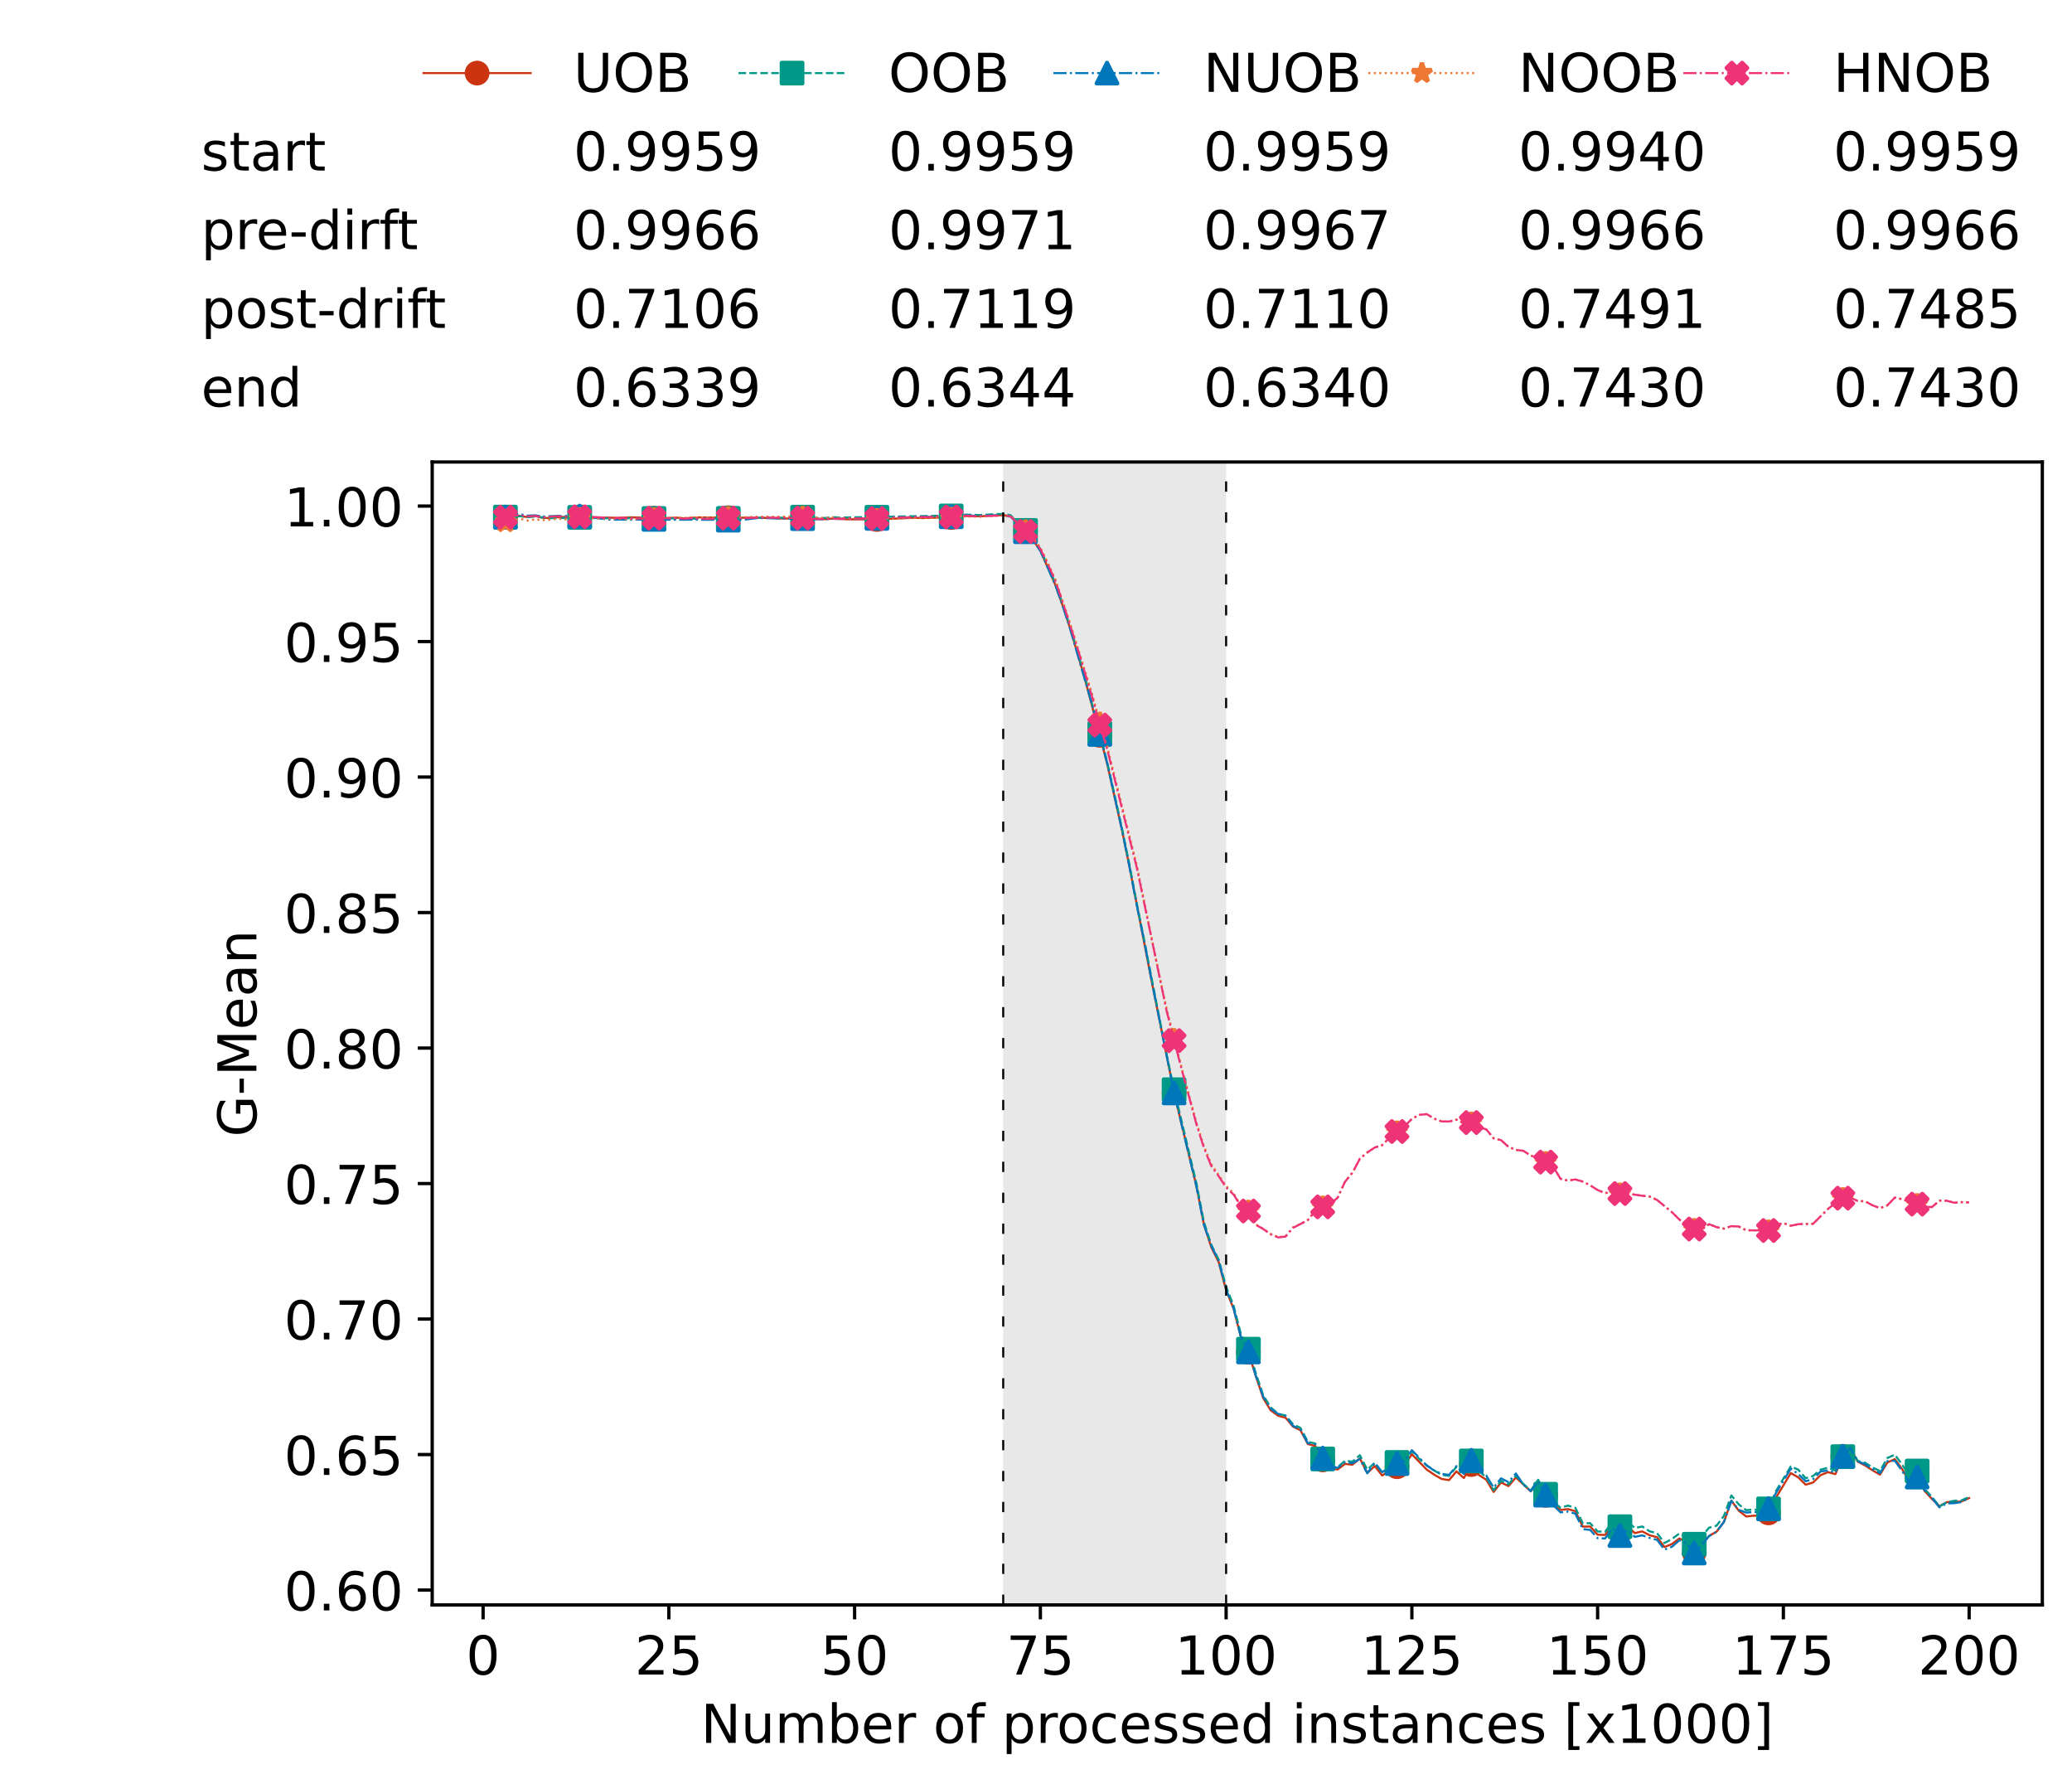 <?xml version="1.0" encoding="utf-8" standalone="no"?>
<!DOCTYPE svg PUBLIC "-//W3C//DTD SVG 1.1//EN"
  "http://www.w3.org/Graphics/SVG/1.1/DTD/svg11.dtd">
<!-- Created with matplotlib (https://matplotlib.org/) -->
<svg height="432.615pt" version="1.1" viewBox="0 0 502.65 432.615" width="502.65pt" xmlns="http://www.w3.org/2000/svg" xmlns:xlink="http://www.w3.org/1999/xlink">
 <defs>
  <style type="text/css">*{stroke-linecap:butt;stroke-linejoin:round;}</style>
 </defs>
 <g id="figure_1">
  <g id="patch_1">
   <path d="M 0 432.615 
L 502.65 432.615 
L 502.65 0 
L 0 0 
z
" style="fill:#ffffff;"/>
  </g>
  <g id="axes_1">
   <g id="patch_2">
    <path d="M 104.85 389.252 
L 495.45 389.252 
L 495.45 112.052 
L 104.85 112.052 
z
" style="fill:#ffffff;"/>
   </g>
   <g id="patch_3">
    <path clip-path="url(#pe01fa4b815)" d="M 297.446 389.252 
L 297.446 112.052 
L 243.372 112.052 
L 243.372 389.252 
z
" style="fill:#d3d3d3;opacity:0.5;"/>
   </g>
   <g id="matplotlib.axis_1">
    <g id="xtick_1">
     <g id="line2d_1">
      <defs>
       <path d="M 0 0 
L 0 3.5 
" id="mfb5ca79260" style="stroke:#000000;stroke-width:0.8;"/>
      </defs>
      <g>
       <use style="stroke:#000000;stroke-width:0.8;" x="117.197" xlink:href="#mfb5ca79260" y="389.252"/>
      </g>
     </g>
     <g id="text_1">
      <!-- 0 -->
      <g transform="translate(113.061 406.13)scale(0.13 -0.13)">
       <defs>
        <path d="M 31.781 66.406 
Q 24.172 66.406 20.328 58.906 
Q 16.5 51.422 16.5 36.375 
Q 16.5 21.391 20.328 13.891 
Q 24.172 6.391 31.781 6.391 
Q 39.453 6.391 43.281 13.891 
Q 47.125 21.391 47.125 36.375 
Q 47.125 51.422 43.281 58.906 
Q 39.453 66.406 31.781 66.406 
z
M 31.781 74.219 
Q 44.047 74.219 50.516 64.516 
Q 56.984 54.828 56.984 36.375 
Q 56.984 17.969 50.516 8.266 
Q 44.047 -1.422 31.781 -1.422 
Q 19.531 -1.422 13.062 8.266 
Q 6.594 17.969 6.594 36.375 
Q 6.594 54.828 13.062 64.516 
Q 19.531 74.219 31.781 74.219 
z
" id="DejaVuSans-48"/>
       </defs>
       <use xlink:href="#DejaVuSans-48"/>
      </g>
     </g>
    </g>
    <g id="xtick_2">
     <g id="line2d_2">
      <g>
       <use style="stroke:#000000;stroke-width:0.8;" x="162.259" xlink:href="#mfb5ca79260" y="389.252"/>
      </g>
     </g>
     <g id="text_2">
      <!-- 25 -->
      <g transform="translate(153.988 406.13)scale(0.13 -0.13)">
       <defs>
        <path d="M 19.188 8.297 
L 53.609 8.297 
L 53.609 0 
L 7.328 0 
L 7.328 8.297 
Q 12.938 14.109 22.625 23.891 
Q 32.328 33.688 34.812 36.531 
Q 39.547 41.844 41.422 45.531 
Q 43.312 49.219 43.312 52.781 
Q 43.312 58.594 39.234 62.25 
Q 35.156 65.922 28.609 65.922 
Q 23.969 65.922 18.812 64.312 
Q 13.672 62.703 7.812 59.422 
L 7.812 69.391 
Q 13.766 71.781 18.938 73 
Q 24.125 74.219 28.422 74.219 
Q 39.75 74.219 46.484 68.547 
Q 53.219 62.891 53.219 53.422 
Q 53.219 48.922 51.531 44.891 
Q 49.859 40.875 45.406 35.406 
Q 44.188 33.984 37.641 27.219 
Q 31.109 20.453 19.188 8.297 
z
" id="DejaVuSans-50"/>
        <path d="M 10.797 72.906 
L 49.516 72.906 
L 49.516 64.594 
L 19.828 64.594 
L 19.828 46.734 
Q 21.969 47.469 24.109 47.828 
Q 26.266 48.188 28.422 48.188 
Q 40.625 48.188 47.75 41.5 
Q 54.891 34.812 54.891 23.391 
Q 54.891 11.625 47.562 5.094 
Q 40.234 -1.422 26.906 -1.422 
Q 22.312 -1.422 17.547 -0.641 
Q 12.797 0.141 7.719 1.703 
L 7.719 11.625 
Q 12.109 9.234 16.797 8.062 
Q 21.484 6.891 26.703 6.891 
Q 35.156 6.891 40.078 11.328 
Q 45.016 15.766 45.016 23.391 
Q 45.016 31 40.078 35.438 
Q 35.156 39.891 26.703 39.891 
Q 22.75 39.891 18.812 39.016 
Q 14.891 38.141 10.797 36.281 
z
" id="DejaVuSans-53"/>
       </defs>
       <use xlink:href="#DejaVuSans-50"/>
       <use x="63.623" xlink:href="#DejaVuSans-53"/>
      </g>
     </g>
    </g>
    <g id="xtick_3">
     <g id="line2d_3">
      <g>
       <use style="stroke:#000000;stroke-width:0.8;" x="207.322" xlink:href="#mfb5ca79260" y="389.252"/>
      </g>
     </g>
     <g id="text_3">
      <!-- 50 -->
      <g transform="translate(199.05 406.13)scale(0.13 -0.13)">
       <use xlink:href="#DejaVuSans-53"/>
       <use x="63.623" xlink:href="#DejaVuSans-48"/>
      </g>
     </g>
    </g>
    <g id="xtick_4">
     <g id="line2d_4">
      <g>
       <use style="stroke:#000000;stroke-width:0.8;" x="252.384" xlink:href="#mfb5ca79260" y="389.252"/>
      </g>
     </g>
     <g id="text_4">
      <!-- 75 -->
      <g transform="translate(244.113 406.13)scale(0.13 -0.13)">
       <defs>
        <path d="M 8.203 72.906 
L 55.078 72.906 
L 55.078 68.703 
L 28.609 0 
L 18.312 0 
L 43.219 64.594 
L 8.203 64.594 
z
" id="DejaVuSans-55"/>
       </defs>
       <use xlink:href="#DejaVuSans-55"/>
       <use x="63.623" xlink:href="#DejaVuSans-53"/>
      </g>
     </g>
    </g>
    <g id="xtick_5">
     <g id="line2d_5">
      <g>
       <use style="stroke:#000000;stroke-width:0.8;" x="297.446" xlink:href="#mfb5ca79260" y="389.252"/>
      </g>
     </g>
     <g id="text_5">
      <!-- 100 -->
      <g transform="translate(285.039 406.13)scale(0.13 -0.13)">
       <defs>
        <path d="M 12.406 8.297 
L 28.516 8.297 
L 28.516 63.922 
L 10.984 60.406 
L 10.984 69.391 
L 28.422 72.906 
L 38.281 72.906 
L 38.281 8.297 
L 54.391 8.297 
L 54.391 0 
L 12.406 0 
z
" id="DejaVuSans-49"/>
       </defs>
       <use xlink:href="#DejaVuSans-49"/>
       <use x="63.623" xlink:href="#DejaVuSans-48"/>
       <use x="127.246" xlink:href="#DejaVuSans-48"/>
      </g>
     </g>
    </g>
    <g id="xtick_6">
     <g id="line2d_6">
      <g>
       <use style="stroke:#000000;stroke-width:0.8;" x="342.509" xlink:href="#mfb5ca79260" y="389.252"/>
      </g>
     </g>
     <g id="text_6">
      <!-- 125 -->
      <g transform="translate(330.102 406.13)scale(0.13 -0.13)">
       <use xlink:href="#DejaVuSans-49"/>
       <use x="63.623" xlink:href="#DejaVuSans-50"/>
       <use x="127.246" xlink:href="#DejaVuSans-53"/>
      </g>
     </g>
    </g>
    <g id="xtick_7">
     <g id="line2d_7">
      <g>
       <use style="stroke:#000000;stroke-width:0.8;" x="387.571" xlink:href="#mfb5ca79260" y="389.252"/>
      </g>
     </g>
     <g id="text_7">
      <!-- 150 -->
      <g transform="translate(375.164 406.13)scale(0.13 -0.13)">
       <use xlink:href="#DejaVuSans-49"/>
       <use x="63.623" xlink:href="#DejaVuSans-53"/>
       <use x="127.246" xlink:href="#DejaVuSans-48"/>
      </g>
     </g>
    </g>
    <g id="xtick_8">
     <g id="line2d_8">
      <g>
       <use style="stroke:#000000;stroke-width:0.8;" x="432.633" xlink:href="#mfb5ca79260" y="389.252"/>
      </g>
     </g>
     <g id="text_8">
      <!-- 175 -->
      <g transform="translate(420.226 406.13)scale(0.13 -0.13)">
       <use xlink:href="#DejaVuSans-49"/>
       <use x="63.623" xlink:href="#DejaVuSans-55"/>
       <use x="127.246" xlink:href="#DejaVuSans-53"/>
      </g>
     </g>
    </g>
    <g id="xtick_9">
     <g id="line2d_9">
      <g>
       <use style="stroke:#000000;stroke-width:0.8;" x="477.695" xlink:href="#mfb5ca79260" y="389.252"/>
      </g>
     </g>
     <g id="text_9">
      <!-- 200 -->
      <g transform="translate(465.289 406.13)scale(0.13 -0.13)">
       <use xlink:href="#DejaVuSans-50"/>
       <use x="63.623" xlink:href="#DejaVuSans-48"/>
       <use x="127.246" xlink:href="#DejaVuSans-48"/>
      </g>
     </g>
    </g>
    <g id="text_10">
     <!-- Number of processed instances [x1000] -->
     <g transform="translate(170.025 422.711)scale(0.13 -0.13)">
      <defs>
       <path d="M 9.812 72.906 
L 23.094 72.906 
L 55.422 11.922 
L 55.422 72.906 
L 64.984 72.906 
L 64.984 0 
L 51.703 0 
L 19.391 60.984 
L 19.391 0 
L 9.812 0 
z
" id="DejaVuSans-78"/>
       <path d="M 8.5 21.578 
L 8.5 54.688 
L 17.484 54.688 
L 17.484 21.922 
Q 17.484 14.156 20.5 10.266 
Q 23.531 6.391 29.594 6.391 
Q 36.859 6.391 41.078 11.031 
Q 45.312 15.672 45.312 23.688 
L 45.312 54.688 
L 54.297 54.688 
L 54.297 0 
L 45.312 0 
L 45.312 8.406 
Q 42.047 3.422 37.719 1 
Q 33.406 -1.422 27.688 -1.422 
Q 18.266 -1.422 13.375 4.438 
Q 8.5 10.297 8.5 21.578 
z
M 31.109 56 
z
" id="DejaVuSans-117"/>
       <path d="M 52 44.188 
Q 55.375 50.25 60.062 53.125 
Q 64.75 56 71.094 56 
Q 79.641 56 84.281 50.016 
Q 88.922 44.047 88.922 33.016 
L 88.922 0 
L 79.891 0 
L 79.891 32.719 
Q 79.891 40.578 77.094 44.375 
Q 74.312 48.188 68.609 48.188 
Q 61.625 48.188 57.562 43.547 
Q 53.516 38.922 53.516 30.906 
L 53.516 0 
L 44.484 0 
L 44.484 32.719 
Q 44.484 40.625 41.703 44.406 
Q 38.922 48.188 33.109 48.188 
Q 26.219 48.188 22.156 43.531 
Q 18.109 38.875 18.109 30.906 
L 18.109 0 
L 9.078 0 
L 9.078 54.688 
L 18.109 54.688 
L 18.109 46.188 
Q 21.188 51.219 25.484 53.609 
Q 29.781 56 35.688 56 
Q 41.656 56 45.828 52.969 
Q 50 49.953 52 44.188 
z
" id="DejaVuSans-109"/>
       <path d="M 48.688 27.297 
Q 48.688 37.203 44.609 42.844 
Q 40.531 48.484 33.406 48.484 
Q 26.266 48.484 22.188 42.844 
Q 18.109 37.203 18.109 27.297 
Q 18.109 17.391 22.188 11.75 
Q 26.266 6.109 33.406 6.109 
Q 40.531 6.109 44.609 11.75 
Q 48.688 17.391 48.688 27.297 
z
M 18.109 46.391 
Q 20.953 51.266 25.266 53.625 
Q 29.594 56 35.594 56 
Q 45.562 56 51.781 48.094 
Q 58.016 40.188 58.016 27.297 
Q 58.016 14.406 51.781 6.484 
Q 45.562 -1.422 35.594 -1.422 
Q 29.594 -1.422 25.266 0.953 
Q 20.953 3.328 18.109 8.203 
L 18.109 0 
L 9.078 0 
L 9.078 75.984 
L 18.109 75.984 
z
" id="DejaVuSans-98"/>
       <path d="M 56.203 29.594 
L 56.203 25.203 
L 14.891 25.203 
Q 15.484 15.922 20.484 11.062 
Q 25.484 6.203 34.422 6.203 
Q 39.594 6.203 44.453 7.469 
Q 49.312 8.734 54.109 11.281 
L 54.109 2.781 
Q 49.266 0.734 44.188 -0.344 
Q 39.109 -1.422 33.891 -1.422 
Q 20.797 -1.422 13.156 6.188 
Q 5.516 13.812 5.516 26.812 
Q 5.516 40.234 12.766 48.109 
Q 20.016 56 32.328 56 
Q 43.359 56 49.781 48.891 
Q 56.203 41.797 56.203 29.594 
z
M 47.219 32.234 
Q 47.125 39.594 43.094 43.984 
Q 39.062 48.391 32.422 48.391 
Q 24.906 48.391 20.391 44.141 
Q 15.875 39.891 15.188 32.172 
z
" id="DejaVuSans-101"/>
       <path d="M 41.109 46.297 
Q 39.594 47.172 37.812 47.578 
Q 36.031 48 33.891 48 
Q 26.266 48 22.188 43.047 
Q 18.109 38.094 18.109 28.812 
L 18.109 0 
L 9.078 0 
L 9.078 54.688 
L 18.109 54.688 
L 18.109 46.188 
Q 20.953 51.172 25.484 53.578 
Q 30.031 56 36.531 56 
Q 37.453 56 38.578 55.875 
Q 39.703 55.766 41.062 55.516 
z
" id="DejaVuSans-114"/>
       <path id="DejaVuSans-32"/>
       <path d="M 30.609 48.391 
Q 23.391 48.391 19.188 42.75 
Q 14.984 37.109 14.984 27.297 
Q 14.984 17.484 19.156 11.844 
Q 23.344 6.203 30.609 6.203 
Q 37.797 6.203 41.984 11.859 
Q 46.188 17.531 46.188 27.297 
Q 46.188 37.016 41.984 42.703 
Q 37.797 48.391 30.609 48.391 
z
M 30.609 56 
Q 42.328 56 49.016 48.375 
Q 55.719 40.766 55.719 27.297 
Q 55.719 13.875 49.016 6.219 
Q 42.328 -1.422 30.609 -1.422 
Q 18.844 -1.422 12.172 6.219 
Q 5.516 13.875 5.516 27.297 
Q 5.516 40.766 12.172 48.375 
Q 18.844 56 30.609 56 
z
" id="DejaVuSans-111"/>
       <path d="M 37.109 75.984 
L 37.109 68.5 
L 28.516 68.5 
Q 23.688 68.5 21.797 66.547 
Q 19.922 64.594 19.922 59.516 
L 19.922 54.688 
L 34.719 54.688 
L 34.719 47.703 
L 19.922 47.703 
L 19.922 0 
L 10.891 0 
L 10.891 47.703 
L 2.297 47.703 
L 2.297 54.688 
L 10.891 54.688 
L 10.891 58.5 
Q 10.891 67.625 15.141 71.797 
Q 19.391 75.984 28.609 75.984 
z
" id="DejaVuSans-102"/>
       <path d="M 18.109 8.203 
L 18.109 -20.797 
L 9.078 -20.797 
L 9.078 54.688 
L 18.109 54.688 
L 18.109 46.391 
Q 20.953 51.266 25.266 53.625 
Q 29.594 56 35.594 56 
Q 45.562 56 51.781 48.094 
Q 58.016 40.188 58.016 27.297 
Q 58.016 14.406 51.781 6.484 
Q 45.562 -1.422 35.594 -1.422 
Q 29.594 -1.422 25.266 0.953 
Q 20.953 3.328 18.109 8.203 
z
M 48.688 27.297 
Q 48.688 37.203 44.609 42.844 
Q 40.531 48.484 33.406 48.484 
Q 26.266 48.484 22.188 42.844 
Q 18.109 37.203 18.109 27.297 
Q 18.109 17.391 22.188 11.75 
Q 26.266 6.109 33.406 6.109 
Q 40.531 6.109 44.609 11.75 
Q 48.688 17.391 48.688 27.297 
z
" id="DejaVuSans-112"/>
       <path d="M 48.781 52.594 
L 48.781 44.188 
Q 44.969 46.297 41.141 47.344 
Q 37.312 48.391 33.406 48.391 
Q 24.656 48.391 19.812 42.844 
Q 14.984 37.312 14.984 27.297 
Q 14.984 17.281 19.812 11.734 
Q 24.656 6.203 33.406 6.203 
Q 37.312 6.203 41.141 7.25 
Q 44.969 8.297 48.781 10.406 
L 48.781 2.094 
Q 45.016 0.344 40.984 -0.531 
Q 36.969 -1.422 32.422 -1.422 
Q 20.062 -1.422 12.781 6.344 
Q 5.516 14.109 5.516 27.297 
Q 5.516 40.672 12.859 48.328 
Q 20.219 56 33.016 56 
Q 37.156 56 41.109 55.141 
Q 45.062 54.297 48.781 52.594 
z
" id="DejaVuSans-99"/>
       <path d="M 44.281 53.078 
L 44.281 44.578 
Q 40.484 46.531 36.375 47.5 
Q 32.281 48.484 27.875 48.484 
Q 21.188 48.484 17.844 46.438 
Q 14.5 44.391 14.5 40.281 
Q 14.5 37.156 16.891 35.375 
Q 19.281 33.594 26.516 31.984 
L 29.594 31.297 
Q 39.156 29.25 43.188 25.516 
Q 47.219 21.781 47.219 15.094 
Q 47.219 7.469 41.188 3.016 
Q 35.156 -1.422 24.609 -1.422 
Q 20.219 -1.422 15.453 -0.562 
Q 10.688 0.297 5.422 2 
L 5.422 11.281 
Q 10.406 8.688 15.234 7.391 
Q 20.062 6.109 24.812 6.109 
Q 31.156 6.109 34.562 8.281 
Q 37.984 10.453 37.984 14.406 
Q 37.984 18.062 35.516 20.016 
Q 33.062 21.969 24.703 23.781 
L 21.578 24.516 
Q 13.234 26.266 9.516 29.906 
Q 5.812 33.547 5.812 39.891 
Q 5.812 47.609 11.281 51.797 
Q 16.75 56 26.812 56 
Q 31.781 56 36.172 55.266 
Q 40.578 54.547 44.281 53.078 
z
" id="DejaVuSans-115"/>
       <path d="M 45.406 46.391 
L 45.406 75.984 
L 54.391 75.984 
L 54.391 0 
L 45.406 0 
L 45.406 8.203 
Q 42.578 3.328 38.25 0.953 
Q 33.938 -1.422 27.875 -1.422 
Q 17.969 -1.422 11.734 6.484 
Q 5.516 14.406 5.516 27.297 
Q 5.516 40.188 11.734 48.094 
Q 17.969 56 27.875 56 
Q 33.938 56 38.25 53.625 
Q 42.578 51.266 45.406 46.391 
z
M 14.797 27.297 
Q 14.797 17.391 18.875 11.75 
Q 22.953 6.109 30.078 6.109 
Q 37.203 6.109 41.297 11.75 
Q 45.406 17.391 45.406 27.297 
Q 45.406 37.203 41.297 42.844 
Q 37.203 48.484 30.078 48.484 
Q 22.953 48.484 18.875 42.844 
Q 14.797 37.203 14.797 27.297 
z
" id="DejaVuSans-100"/>
       <path d="M 9.422 54.688 
L 18.406 54.688 
L 18.406 0 
L 9.422 0 
z
M 9.422 75.984 
L 18.406 75.984 
L 18.406 64.594 
L 9.422 64.594 
z
" id="DejaVuSans-105"/>
       <path d="M 54.891 33.016 
L 54.891 0 
L 45.906 0 
L 45.906 32.719 
Q 45.906 40.484 42.875 44.328 
Q 39.844 48.188 33.797 48.188 
Q 26.516 48.188 22.312 43.547 
Q 18.109 38.922 18.109 30.906 
L 18.109 0 
L 9.078 0 
L 9.078 54.688 
L 18.109 54.688 
L 18.109 46.188 
Q 21.344 51.125 25.703 53.562 
Q 30.078 56 35.797 56 
Q 45.219 56 50.047 50.172 
Q 54.891 44.344 54.891 33.016 
z
" id="DejaVuSans-110"/>
       <path d="M 18.312 70.219 
L 18.312 54.688 
L 36.812 54.688 
L 36.812 47.703 
L 18.312 47.703 
L 18.312 18.016 
Q 18.312 11.328 20.141 9.422 
Q 21.969 7.516 27.594 7.516 
L 36.812 7.516 
L 36.812 0 
L 27.594 0 
Q 17.188 0 13.234 3.875 
Q 9.281 7.766 9.281 18.016 
L 9.281 47.703 
L 2.688 47.703 
L 2.688 54.688 
L 9.281 54.688 
L 9.281 70.219 
z
" id="DejaVuSans-116"/>
       <path d="M 34.281 27.484 
Q 23.391 27.484 19.188 25 
Q 14.984 22.516 14.984 16.5 
Q 14.984 11.719 18.141 8.906 
Q 21.297 6.109 26.703 6.109 
Q 34.188 6.109 38.703 11.406 
Q 43.219 16.703 43.219 25.484 
L 43.219 27.484 
z
M 52.203 31.203 
L 52.203 0 
L 43.219 0 
L 43.219 8.297 
Q 40.141 3.328 35.547 0.953 
Q 30.953 -1.422 24.312 -1.422 
Q 15.922 -1.422 10.953 3.297 
Q 6 8.016 6 15.922 
Q 6 25.141 12.172 29.828 
Q 18.359 34.516 30.609 34.516 
L 43.219 34.516 
L 43.219 35.406 
Q 43.219 41.609 39.141 45 
Q 35.062 48.391 27.688 48.391 
Q 23 48.391 18.547 47.266 
Q 14.109 46.141 10.016 43.891 
L 10.016 52.203 
Q 14.938 54.109 19.578 55.047 
Q 24.219 56 28.609 56 
Q 40.484 56 46.344 49.844 
Q 52.203 43.703 52.203 31.203 
z
" id="DejaVuSans-97"/>
       <path d="M 8.594 75.984 
L 29.297 75.984 
L 29.297 69 
L 17.578 69 
L 17.578 -6.203 
L 29.297 -6.203 
L 29.297 -13.188 
L 8.594 -13.188 
z
" id="DejaVuSans-91"/>
       <path d="M 54.891 54.688 
L 35.109 28.078 
L 55.906 0 
L 45.312 0 
L 29.391 21.484 
L 13.484 0 
L 2.875 0 
L 24.125 28.609 
L 4.688 54.688 
L 15.281 54.688 
L 29.781 35.203 
L 44.281 54.688 
z
" id="DejaVuSans-120"/>
       <path d="M 30.422 75.984 
L 30.422 -13.188 
L 9.719 -13.188 
L 9.719 -6.203 
L 21.391 -6.203 
L 21.391 69 
L 9.719 69 
L 9.719 75.984 
z
" id="DejaVuSans-93"/>
      </defs>
      <use xlink:href="#DejaVuSans-78"/>
      <use x="74.805" xlink:href="#DejaVuSans-117"/>
      <use x="138.184" xlink:href="#DejaVuSans-109"/>
      <use x="235.596" xlink:href="#DejaVuSans-98"/>
      <use x="299.072" xlink:href="#DejaVuSans-101"/>
      <use x="360.596" xlink:href="#DejaVuSans-114"/>
      <use x="401.709" xlink:href="#DejaVuSans-32"/>
      <use x="433.496" xlink:href="#DejaVuSans-111"/>
      <use x="494.678" xlink:href="#DejaVuSans-102"/>
      <use x="529.883" xlink:href="#DejaVuSans-32"/>
      <use x="561.67" xlink:href="#DejaVuSans-112"/>
      <use x="625.146" xlink:href="#DejaVuSans-114"/>
      <use x="664.01" xlink:href="#DejaVuSans-111"/>
      <use x="725.191" xlink:href="#DejaVuSans-99"/>
      <use x="780.172" xlink:href="#DejaVuSans-101"/>
      <use x="841.695" xlink:href="#DejaVuSans-115"/>
      <use x="893.795" xlink:href="#DejaVuSans-115"/>
      <use x="945.895" xlink:href="#DejaVuSans-101"/>
      <use x="1007.418" xlink:href="#DejaVuSans-100"/>
      <use x="1070.895" xlink:href="#DejaVuSans-32"/>
      <use x="1102.682" xlink:href="#DejaVuSans-105"/>
      <use x="1130.465" xlink:href="#DejaVuSans-110"/>
      <use x="1193.844" xlink:href="#DejaVuSans-115"/>
      <use x="1245.943" xlink:href="#DejaVuSans-116"/>
      <use x="1285.152" xlink:href="#DejaVuSans-97"/>
      <use x="1346.432" xlink:href="#DejaVuSans-110"/>
      <use x="1409.811" xlink:href="#DejaVuSans-99"/>
      <use x="1464.791" xlink:href="#DejaVuSans-101"/>
      <use x="1526.314" xlink:href="#DejaVuSans-115"/>
      <use x="1578.414" xlink:href="#DejaVuSans-32"/>
      <use x="1610.201" xlink:href="#DejaVuSans-91"/>
      <use x="1649.215" xlink:href="#DejaVuSans-120"/>
      <use x="1708.395" xlink:href="#DejaVuSans-49"/>
      <use x="1772.018" xlink:href="#DejaVuSans-48"/>
      <use x="1835.641" xlink:href="#DejaVuSans-48"/>
      <use x="1899.264" xlink:href="#DejaVuSans-48"/>
      <use x="1962.887" xlink:href="#DejaVuSans-93"/>
     </g>
    </g>
   </g>
   <g id="matplotlib.axis_2">
    <g id="ytick_1">
     <g id="line2d_10">
      <defs>
       <path d="M 0 0 
L -3.5 0 
" id="mc7baebc53c" style="stroke:#000000;stroke-width:0.8;"/>
      </defs>
      <g>
       <use style="stroke:#000000;stroke-width:0.8;" x="104.85" xlink:href="#mc7baebc53c" y="385.642"/>
      </g>
     </g>
     <g id="text_11">
      <!-- 0.60 -->
      <g transform="translate(68.905 390.581)scale(0.13 -0.13)">
       <defs>
        <path d="M 10.688 12.406 
L 21 12.406 
L 21 0 
L 10.688 0 
z
" id="DejaVuSans-46"/>
        <path d="M 33.016 40.375 
Q 26.375 40.375 22.484 35.828 
Q 18.609 31.297 18.609 23.391 
Q 18.609 15.531 22.484 10.953 
Q 26.375 6.391 33.016 6.391 
Q 39.656 6.391 43.531 10.953 
Q 47.406 15.531 47.406 23.391 
Q 47.406 31.297 43.531 35.828 
Q 39.656 40.375 33.016 40.375 
z
M 52.594 71.297 
L 52.594 62.312 
Q 48.875 64.062 45.094 64.984 
Q 41.312 65.922 37.594 65.922 
Q 27.828 65.922 22.672 59.328 
Q 17.531 52.734 16.797 39.406 
Q 19.672 43.656 24.016 45.922 
Q 28.375 48.188 33.594 48.188 
Q 44.578 48.188 50.953 41.516 
Q 57.328 34.859 57.328 23.391 
Q 57.328 12.156 50.688 5.359 
Q 44.047 -1.422 33.016 -1.422 
Q 20.359 -1.422 13.672 8.266 
Q 6.984 17.969 6.984 36.375 
Q 6.984 53.656 15.188 63.938 
Q 23.391 74.219 37.203 74.219 
Q 40.922 74.219 44.703 73.484 
Q 48.484 72.75 52.594 71.297 
z
" id="DejaVuSans-54"/>
       </defs>
       <use xlink:href="#DejaVuSans-48"/>
       <use x="63.623" xlink:href="#DejaVuSans-46"/>
       <use x="95.41" xlink:href="#DejaVuSans-54"/>
       <use x="159.033" xlink:href="#DejaVuSans-48"/>
      </g>
     </g>
    </g>
    <g id="ytick_2">
     <g id="line2d_11">
      <g>
       <use style="stroke:#000000;stroke-width:0.8;" x="104.85" xlink:href="#mc7baebc53c" y="352.779"/>
      </g>
     </g>
     <g id="text_12">
      <!-- 0.65 -->
      <g transform="translate(68.905 357.718)scale(0.13 -0.13)">
       <use xlink:href="#DejaVuSans-48"/>
       <use x="63.623" xlink:href="#DejaVuSans-46"/>
       <use x="95.41" xlink:href="#DejaVuSans-54"/>
       <use x="159.033" xlink:href="#DejaVuSans-53"/>
      </g>
     </g>
    </g>
    <g id="ytick_3">
     <g id="line2d_12">
      <g>
       <use style="stroke:#000000;stroke-width:0.8;" x="104.85" xlink:href="#mc7baebc53c" y="319.916"/>
      </g>
     </g>
     <g id="text_13">
      <!-- 0.70 -->
      <g transform="translate(68.905 324.855)scale(0.13 -0.13)">
       <use xlink:href="#DejaVuSans-48"/>
       <use x="63.623" xlink:href="#DejaVuSans-46"/>
       <use x="95.41" xlink:href="#DejaVuSans-55"/>
       <use x="159.033" xlink:href="#DejaVuSans-48"/>
      </g>
     </g>
    </g>
    <g id="ytick_4">
     <g id="line2d_13">
      <g>
       <use style="stroke:#000000;stroke-width:0.8;" x="104.85" xlink:href="#mc7baebc53c" y="287.053"/>
      </g>
     </g>
     <g id="text_14">
      <!-- 0.75 -->
      <g transform="translate(68.905 291.992)scale(0.13 -0.13)">
       <use xlink:href="#DejaVuSans-48"/>
       <use x="63.623" xlink:href="#DejaVuSans-46"/>
       <use x="95.41" xlink:href="#DejaVuSans-55"/>
       <use x="159.033" xlink:href="#DejaVuSans-53"/>
      </g>
     </g>
    </g>
    <g id="ytick_5">
     <g id="line2d_14">
      <g>
       <use style="stroke:#000000;stroke-width:0.8;" x="104.85" xlink:href="#mc7baebc53c" y="254.19"/>
      </g>
     </g>
     <g id="text_15">
      <!-- 0.80 -->
      <g transform="translate(68.905 259.129)scale(0.13 -0.13)">
       <defs>
        <path d="M 31.781 34.625 
Q 24.75 34.625 20.719 30.859 
Q 16.703 27.094 16.703 20.516 
Q 16.703 13.922 20.719 10.156 
Q 24.75 6.391 31.781 6.391 
Q 38.812 6.391 42.859 10.172 
Q 46.922 13.969 46.922 20.516 
Q 46.922 27.094 42.891 30.859 
Q 38.875 34.625 31.781 34.625 
z
M 21.922 38.812 
Q 15.578 40.375 12.031 44.719 
Q 8.5 49.078 8.5 55.328 
Q 8.5 64.062 14.719 69.141 
Q 20.953 74.219 31.781 74.219 
Q 42.672 74.219 48.875 69.141 
Q 55.078 64.062 55.078 55.328 
Q 55.078 49.078 51.531 44.719 
Q 48 40.375 41.703 38.812 
Q 48.828 37.156 52.797 32.312 
Q 56.781 27.484 56.781 20.516 
Q 56.781 9.906 50.312 4.234 
Q 43.844 -1.422 31.781 -1.422 
Q 19.734 -1.422 13.25 4.234 
Q 6.781 9.906 6.781 20.516 
Q 6.781 27.484 10.781 32.312 
Q 14.797 37.156 21.922 38.812 
z
M 18.312 54.391 
Q 18.312 48.734 21.844 45.562 
Q 25.391 42.391 31.781 42.391 
Q 38.141 42.391 41.719 45.562 
Q 45.312 48.734 45.312 54.391 
Q 45.312 60.062 41.719 63.234 
Q 38.141 66.406 31.781 66.406 
Q 25.391 66.406 21.844 63.234 
Q 18.312 60.062 18.312 54.391 
z
" id="DejaVuSans-56"/>
       </defs>
       <use xlink:href="#DejaVuSans-48"/>
       <use x="63.623" xlink:href="#DejaVuSans-46"/>
       <use x="95.41" xlink:href="#DejaVuSans-56"/>
       <use x="159.033" xlink:href="#DejaVuSans-48"/>
      </g>
     </g>
    </g>
    <g id="ytick_6">
     <g id="line2d_15">
      <g>
       <use style="stroke:#000000;stroke-width:0.8;" x="104.85" xlink:href="#mc7baebc53c" y="221.327"/>
      </g>
     </g>
     <g id="text_16">
      <!-- 0.85 -->
      <g transform="translate(68.905 226.266)scale(0.13 -0.13)">
       <use xlink:href="#DejaVuSans-48"/>
       <use x="63.623" xlink:href="#DejaVuSans-46"/>
       <use x="95.41" xlink:href="#DejaVuSans-56"/>
       <use x="159.033" xlink:href="#DejaVuSans-53"/>
      </g>
     </g>
    </g>
    <g id="ytick_7">
     <g id="line2d_16">
      <g>
       <use style="stroke:#000000;stroke-width:0.8;" x="104.85" xlink:href="#mc7baebc53c" y="188.464"/>
      </g>
     </g>
     <g id="text_17">
      <!-- 0.90 -->
      <g transform="translate(68.905 193.403)scale(0.13 -0.13)">
       <defs>
        <path d="M 10.984 1.516 
L 10.984 10.5 
Q 14.703 8.734 18.5 7.812 
Q 22.312 6.891 25.984 6.891 
Q 35.75 6.891 40.891 13.453 
Q 46.047 20.016 46.781 33.406 
Q 43.953 29.203 39.594 26.953 
Q 35.25 24.703 29.984 24.703 
Q 19.047 24.703 12.672 31.312 
Q 6.297 37.938 6.297 49.422 
Q 6.297 60.641 12.938 67.422 
Q 19.578 74.219 30.609 74.219 
Q 43.266 74.219 49.922 64.516 
Q 56.594 54.828 56.594 36.375 
Q 56.594 19.141 48.406 8.859 
Q 40.234 -1.422 26.422 -1.422 
Q 22.703 -1.422 18.891 -0.688 
Q 15.094 0.047 10.984 1.516 
z
M 30.609 32.422 
Q 37.25 32.422 41.125 36.953 
Q 45.016 41.5 45.016 49.422 
Q 45.016 57.281 41.125 61.844 
Q 37.25 66.406 30.609 66.406 
Q 23.969 66.406 20.094 61.844 
Q 16.219 57.281 16.219 49.422 
Q 16.219 41.5 20.094 36.953 
Q 23.969 32.422 30.609 32.422 
z
" id="DejaVuSans-57"/>
       </defs>
       <use xlink:href="#DejaVuSans-48"/>
       <use x="63.623" xlink:href="#DejaVuSans-46"/>
       <use x="95.41" xlink:href="#DejaVuSans-57"/>
       <use x="159.033" xlink:href="#DejaVuSans-48"/>
      </g>
     </g>
    </g>
    <g id="ytick_8">
     <g id="line2d_17">
      <g>
       <use style="stroke:#000000;stroke-width:0.8;" x="104.85" xlink:href="#mc7baebc53c" y="155.601"/>
      </g>
     </g>
     <g id="text_18">
      <!-- 0.95 -->
      <g transform="translate(68.905 160.54)scale(0.13 -0.13)">
       <use xlink:href="#DejaVuSans-48"/>
       <use x="63.623" xlink:href="#DejaVuSans-46"/>
       <use x="95.41" xlink:href="#DejaVuSans-57"/>
       <use x="159.033" xlink:href="#DejaVuSans-53"/>
      </g>
     </g>
    </g>
    <g id="ytick_9">
     <g id="line2d_18">
      <g>
       <use style="stroke:#000000;stroke-width:0.8;" x="104.85" xlink:href="#mc7baebc53c" y="122.738"/>
      </g>
     </g>
     <g id="text_19">
      <!-- 1.00 -->
      <g transform="translate(68.905 127.677)scale(0.13 -0.13)">
       <use xlink:href="#DejaVuSans-49"/>
       <use x="63.623" xlink:href="#DejaVuSans-46"/>
       <use x="95.41" xlink:href="#DejaVuSans-48"/>
       <use x="159.033" xlink:href="#DejaVuSans-48"/>
      </g>
     </g>
    </g>
    <g id="text_20">
     <!-- G-Mean -->
     <g transform="translate(62.201 275.744)rotate(-90)scale(0.13 -0.13)">
      <defs>
       <path d="M 59.516 10.406 
L 59.516 29.984 
L 43.406 29.984 
L 43.406 38.094 
L 69.281 38.094 
L 69.281 6.781 
Q 63.578 2.734 56.688 0.656 
Q 49.812 -1.422 42 -1.422 
Q 24.906 -1.422 15.25 8.562 
Q 5.609 18.562 5.609 36.375 
Q 5.609 54.25 15.25 64.234 
Q 24.906 74.219 42 74.219 
Q 49.125 74.219 55.547 72.453 
Q 61.969 70.703 67.391 67.281 
L 67.391 56.781 
Q 61.922 61.422 55.766 63.766 
Q 49.609 66.109 42.828 66.109 
Q 29.438 66.109 22.719 58.641 
Q 16.016 51.172 16.016 36.375 
Q 16.016 21.625 22.719 14.156 
Q 29.438 6.688 42.828 6.688 
Q 48.047 6.688 52.141 7.594 
Q 56.25 8.5 59.516 10.406 
z
" id="DejaVuSans-71"/>
       <path d="M 4.891 31.391 
L 31.203 31.391 
L 31.203 23.391 
L 4.891 23.391 
z
" id="DejaVuSans-45"/>
       <path d="M 9.812 72.906 
L 24.516 72.906 
L 43.109 23.297 
L 61.812 72.906 
L 76.516 72.906 
L 76.516 0 
L 66.891 0 
L 66.891 64.016 
L 48.094 14.016 
L 38.188 14.016 
L 19.391 64.016 
L 19.391 0 
L 9.812 0 
z
" id="DejaVuSans-77"/>
      </defs>
      <use xlink:href="#DejaVuSans-71"/>
      <use x="77.49" xlink:href="#DejaVuSans-45"/>
      <use x="113.574" xlink:href="#DejaVuSans-77"/>
      <use x="199.854" xlink:href="#DejaVuSans-101"/>
      <use x="261.377" xlink:href="#DejaVuSans-97"/>
      <use x="322.656" xlink:href="#DejaVuSans-110"/>
     </g>
    </g>
   </g>
   <g id="line2d_19"/>
   <g id="line2d_20"/>
   <g id="line2d_21"/>
   <g id="line2d_22"/>
   <g id="line2d_23"/>
   <g id="line2d_24">
    <path clip-path="url(#pe01fa4b815)" d="M 122.605 125.42 
L 124.407 124.737 
L 126.21 125.169 
L 128.012 125.41 
L 129.815 125.129 
L 131.617 125.596 
L 133.419 125.656 
L 135.222 125.447 
L 138.827 125.296 
L 149.642 125.598 
L 153.247 125.466 
L 156.852 125.584 
L 160.457 125.713 
L 164.062 125.544 
L 165.864 125.711 
L 169.469 125.485 
L 187.494 125.623 
L 189.297 125.753 
L 191.099 125.759 
L 192.902 125.593 
L 194.704 125.56 
L 200.112 125.921 
L 201.914 125.789 
L 205.519 125.951 
L 212.729 125.985 
L 221.742 125.562 
L 223.544 125.657 
L 232.557 125.367 
L 234.359 125.14 
L 237.964 125.24 
L 239.767 125.046 
L 243.372 124.946 
L 245.174 125.23 
L 248.779 128.921 
L 250.581 130.959 
L 252.384 133.546 
L 255.989 141.768 
L 257.791 146.853 
L 259.594 152.375 
L 263.199 164.697 
L 266.804 178.344 
L 268.606 185.314 
L 272.211 201.46 
L 274.014 210.307 
L 279.421 238.183 
L 284.829 265.042 
L 290.236 287.642 
L 292.039 296.877 
L 293.841 302.492 
L 295.644 306.102 
L 297.446 312.953 
L 299.249 317.37 
L 301.051 324.393 
L 302.854 327.957 
L 304.656 333.751 
L 306.459 339.127 
L 308.261 342.052 
L 310.064 343.363 
L 311.866 343.849 
L 313.669 346.002 
L 315.471 346.876 
L 317.274 350.232 
L 319.076 350.686 
L 320.879 354.08 
L 322.681 356.09 
L 324.484 356.404 
L 326.286 355.044 
L 328.089 355.246 
L 329.891 353.699 
L 331.694 357.235 
L 333.496 355.567 
L 335.299 357.867 
L 337.101 356.614 
L 338.904 355.727 
L 340.706 355.359 
L 342.509 352.71 
L 346.114 356.425 
L 347.916 357.655 
L 349.719 358.693 
L 351.521 358.981 
L 353.324 356.853 
L 355.126 358.474 
L 356.928 355.203 
L 358.731 357.71 
L 360.533 358.872 
L 362.336 361.844 
L 364.138 359.544 
L 365.941 360.431 
L 367.743 358.341 
L 371.348 361.714 
L 373.151 359.386 
L 374.953 362.659 
L 376.756 364.828 
L 378.558 366.236 
L 380.361 366.003 
L 382.163 366.513 
L 383.966 370.258 
L 385.768 370.235 
L 387.571 372.218 
L 389.373 372.283 
L 391.176 369.849 
L 392.978 371.529 
L 394.781 370.128 
L 396.583 371.818 
L 398.386 371.415 
L 400.188 372.353 
L 401.991 372.818 
L 403.793 375.211 
L 405.596 374.475 
L 407.398 373.137 
L 409.201 373.958 
L 411.003 376.536 
L 412.806 374.621 
L 414.608 372.503 
L 416.411 371.503 
L 418.213 369.109 
L 420.016 363.962 
L 421.818 366.408 
L 423.621 367.797 
L 425.423 367.614 
L 427.226 367.564 
L 429.028 366.928 
L 430.831 363.236 
L 434.436 357.269 
L 436.238 358.323 
L 438.041 360.094 
L 439.843 359.555 
L 441.646 357.777 
L 443.448 357.057 
L 445.251 357.529 
L 447.053 353.254 
L 448.856 351.251 
L 450.658 354.492 
L 452.461 355.426 
L 454.263 356.606 
L 456.066 357.645 
L 457.868 354.699 
L 459.671 353.89 
L 461.473 356.373 
L 463.276 359.409 
L 465.078 357.905 
L 466.881 361.602 
L 468.683 363.562 
L 470.485 365.293 
L 472.288 364.319 
L 474.09 364.282 
L 475.893 364.132 
L 477.695 363.331 
L 477.695 363.331 
" style="fill:none;stroke:#cc3311;stroke-linecap:square;stroke-width:0.5;"/>
    <defs>
     <path d="M 0 2.5 
C 0.663 2.5 1.299 2.237 1.768 1.768 
C 2.237 1.299 2.5 0.663 2.5 0 
C 2.5 -0.663 2.237 -1.299 1.768 -1.768 
C 1.299 -2.237 0.663 -2.5 0 -2.5 
C -0.663 -2.5 -1.299 -2.237 -1.768 -1.768 
C -2.237 -1.299 -2.5 -0.663 -2.5 0 
C -2.5 0.663 -2.237 1.299 -1.768 1.768 
C -1.299 2.237 -0.663 2.5 0 2.5 
z
" id="m27e4649009" style="stroke:#cc3311;"/>
    </defs>
    <g clip-path="url(#pe01fa4b815)">
     <use style="fill:#cc3311;stroke:#cc3311;" x="122.605" xlink:href="#m27e4649009" y="125.42"/>
     <use style="fill:#cc3311;stroke:#cc3311;" x="140.629" xlink:href="#m27e4649009" y="125.354"/>
     <use style="fill:#cc3311;stroke:#cc3311;" x="158.654" xlink:href="#m27e4649009" y="125.68"/>
     <use style="fill:#cc3311;stroke:#cc3311;" x="176.679" xlink:href="#m27e4649009" y="125.56"/>
     <use style="fill:#cc3311;stroke:#cc3311;" x="194.704" xlink:href="#m27e4649009" y="125.56"/>
     <use style="fill:#cc3311;stroke:#cc3311;" x="212.729" xlink:href="#m27e4649009" y="125.985"/>
     <use style="fill:#cc3311;stroke:#cc3311;" x="230.754" xlink:href="#m27e4649009" y="125.498"/>
     <use style="fill:#cc3311;stroke:#cc3311;" x="248.779" xlink:href="#m27e4649009" y="128.921"/>
     <use style="fill:#cc3311;stroke:#cc3311;" x="266.804" xlink:href="#m27e4649009" y="178.344"/>
     <use style="fill:#cc3311;stroke:#cc3311;" x="284.829" xlink:href="#m27e4649009" y="265.042"/>
     <use style="fill:#cc3311;stroke:#cc3311;" x="302.854" xlink:href="#m27e4649009" y="327.957"/>
     <use style="fill:#cc3311;stroke:#cc3311;" x="320.879" xlink:href="#m27e4649009" y="354.08"/>
     <use style="fill:#cc3311;stroke:#cc3311;" x="338.904" xlink:href="#m27e4649009" y="355.727"/>
     <use style="fill:#cc3311;stroke:#cc3311;" x="356.928" xlink:href="#m27e4649009" y="355.203"/>
     <use style="fill:#cc3311;stroke:#cc3311;" x="374.953" xlink:href="#m27e4649009" y="362.659"/>
     <use style="fill:#cc3311;stroke:#cc3311;" x="392.978" xlink:href="#m27e4649009" y="371.529"/>
     <use style="fill:#cc3311;stroke:#cc3311;" x="411.003" xlink:href="#m27e4649009" y="376.536"/>
     <use style="fill:#cc3311;stroke:#cc3311;" x="429.028" xlink:href="#m27e4649009" y="366.928"/>
     <use style="fill:#cc3311;stroke:#cc3311;" x="447.053" xlink:href="#m27e4649009" y="353.254"/>
     <use style="fill:#cc3311;stroke:#cc3311;" x="465.078" xlink:href="#m27e4649009" y="357.905"/>
    </g>
   </g>
   <g id="line2d_25"/>
   <g id="line2d_26"/>
   <g id="line2d_27"/>
   <g id="line2d_28"/>
   <g id="line2d_29">
    <path clip-path="url(#pe01fa4b815)" d="M 122.605 125.42 
L 124.407 125.415 
L 126.21 125.183 
L 128.012 125.421 
L 129.815 125.274 
L 133.419 125.67 
L 142.432 125.524 
L 149.642 125.766 
L 153.247 125.653 
L 156.852 125.756 
L 164.062 125.715 
L 165.864 125.883 
L 169.469 125.754 
L 173.074 125.758 
L 176.679 125.729 
L 180.284 125.672 
L 183.889 125.572 
L 191.099 125.568 
L 192.902 125.436 
L 196.507 125.469 
L 198.309 125.663 
L 200.112 125.631 
L 201.914 125.431 
L 203.717 125.528 
L 232.557 125.007 
L 234.359 124.813 
L 237.964 124.912 
L 241.569 124.684 
L 243.372 124.652 
L 245.174 124.97 
L 248.779 128.656 
L 250.581 130.667 
L 252.384 133.194 
L 255.989 141.367 
L 257.791 146.452 
L 259.594 152.006 
L 263.199 164.211 
L 266.804 177.865 
L 268.606 184.882 
L 272.211 201.028 
L 274.014 209.858 
L 275.816 219.369 
L 277.619 228.242 
L 281.224 246.77 
L 283.026 255.864 
L 284.829 264.297 
L 290.236 286.983 
L 292.039 296.299 
L 293.841 301.914 
L 295.644 305.524 
L 297.446 312.113 
L 299.249 316.61 
L 301.051 323.65 
L 302.854 327.234 
L 304.656 333.07 
L 306.459 338.441 
L 308.261 341.348 
L 310.064 342.89 
L 311.866 343.313 
L 313.669 345.422 
L 315.471 346.313 
L 317.274 349.681 
L 319.076 350.112 
L 320.879 353.855 
L 322.681 355.839 
L 324.484 355.855 
L 326.286 354.291 
L 328.089 354.481 
L 329.891 352.934 
L 331.694 356.448 
L 333.496 354.792 
L 335.299 357.107 
L 338.904 354.692 
L 340.706 354.578 
L 342.509 351.927 
L 344.311 353.853 
L 346.114 355.404 
L 347.916 356.634 
L 349.719 357.687 
L 351.521 357.951 
L 353.324 355.762 
L 355.126 357.397 
L 356.928 354.327 
L 358.731 356.804 
L 360.533 358.252 
L 362.336 361.443 
L 364.138 359.154 
L 365.941 360.004 
L 367.743 357.923 
L 369.546 359.905 
L 371.348 361.527 
L 373.151 358.878 
L 374.953 362.415 
L 376.756 364.256 
L 378.558 365.664 
L 380.361 365.159 
L 382.163 365.691 
L 383.966 369.436 
L 385.768 369.425 
L 387.571 371.433 
L 389.373 371.522 
L 391.176 369.073 
L 392.978 370.285 
L 394.781 368.915 
L 396.583 370.617 
L 398.386 370.225 
L 400.188 371.401 
L 401.991 371.854 
L 403.793 374.238 
L 405.596 373.249 
L 407.398 371.929 
L 409.201 372.85 
L 411.003 374.533 
L 412.806 372.647 
L 414.608 370.515 
L 416.411 370.04 
L 418.213 367.645 
L 420.016 362.679 
L 421.818 364.872 
L 423.621 366.272 
L 425.423 366.114 
L 427.226 366.297 
L 429.028 365.962 
L 430.831 361.632 
L 434.436 355.652 
L 436.238 356.446 
L 438.041 358.531 
L 439.843 357.969 
L 441.646 356.443 
L 443.448 355.984 
L 445.251 356.666 
L 447.053 353.285 
L 448.856 351.064 
L 450.658 354.309 
L 452.461 354.754 
L 454.263 355.922 
L 456.066 356.767 
L 457.868 353.62 
L 459.671 352.801 
L 461.473 355.273 
L 463.276 358.103 
L 465.078 356.778 
L 466.881 361.102 
L 468.683 363.074 
L 470.485 365.357 
L 472.288 364.338 
L 474.09 363.99 
L 475.893 363.874 
L 477.695 363.047 
L 477.695 363.047 
" style="fill:none;stroke:#009988;stroke-dasharray:1.85,0.8;stroke-dashoffset:0;stroke-width:0.5;"/>
    <defs>
     <path d="M -2.5 2.5 
L 2.5 2.5 
L 2.5 -2.5 
L -2.5 -2.5 
z
" id="m824c486a4f" style="stroke:#009988;stroke-linejoin:miter;"/>
    </defs>
    <g clip-path="url(#pe01fa4b815)">
     <use style="fill:#009988;stroke:#009988;stroke-linejoin:miter;" x="122.605" xlink:href="#m824c486a4f" y="125.42"/>
     <use style="fill:#009988;stroke:#009988;stroke-linejoin:miter;" x="140.629" xlink:href="#m824c486a4f" y="125.481"/>
     <use style="fill:#009988;stroke:#009988;stroke-linejoin:miter;" x="158.654" xlink:href="#m824c486a4f" y="125.754"/>
     <use style="fill:#009988;stroke:#009988;stroke-linejoin:miter;" x="176.679" xlink:href="#m824c486a4f" y="125.729"/>
     <use style="fill:#009988;stroke:#009988;stroke-linejoin:miter;" x="194.704" xlink:href="#m824c486a4f" y="125.436"/>
     <use style="fill:#009988;stroke:#009988;stroke-linejoin:miter;" x="212.729" xlink:href="#m824c486a4f" y="125.462"/>
     <use style="fill:#009988;stroke:#009988;stroke-linejoin:miter;" x="230.754" xlink:href="#m824c486a4f" y="125.138"/>
     <use style="fill:#009988;stroke:#009988;stroke-linejoin:miter;" x="248.779" xlink:href="#m824c486a4f" y="128.656"/>
     <use style="fill:#009988;stroke:#009988;stroke-linejoin:miter;" x="266.804" xlink:href="#m824c486a4f" y="177.865"/>
     <use style="fill:#009988;stroke:#009988;stroke-linejoin:miter;" x="284.829" xlink:href="#m824c486a4f" y="264.297"/>
     <use style="fill:#009988;stroke:#009988;stroke-linejoin:miter;" x="302.854" xlink:href="#m824c486a4f" y="327.234"/>
     <use style="fill:#009988;stroke:#009988;stroke-linejoin:miter;" x="320.879" xlink:href="#m824c486a4f" y="353.855"/>
     <use style="fill:#009988;stroke:#009988;stroke-linejoin:miter;" x="338.904" xlink:href="#m824c486a4f" y="354.692"/>
     <use style="fill:#009988;stroke:#009988;stroke-linejoin:miter;" x="356.928" xlink:href="#m824c486a4f" y="354.327"/>
     <use style="fill:#009988;stroke:#009988;stroke-linejoin:miter;" x="374.953" xlink:href="#m824c486a4f" y="362.415"/>
     <use style="fill:#009988;stroke:#009988;stroke-linejoin:miter;" x="392.978" xlink:href="#m824c486a4f" y="370.285"/>
     <use style="fill:#009988;stroke:#009988;stroke-linejoin:miter;" x="411.003" xlink:href="#m824c486a4f" y="374.533"/>
     <use style="fill:#009988;stroke:#009988;stroke-linejoin:miter;" x="429.028" xlink:href="#m824c486a4f" y="365.962"/>
     <use style="fill:#009988;stroke:#009988;stroke-linejoin:miter;" x="447.053" xlink:href="#m824c486a4f" y="353.285"/>
     <use style="fill:#009988;stroke:#009988;stroke-linejoin:miter;" x="465.078" xlink:href="#m824c486a4f" y="356.778"/>
    </g>
   </g>
   <g id="line2d_30"/>
   <g id="line2d_31"/>
   <g id="line2d_32"/>
   <g id="line2d_33"/>
   <g id="line2d_34">
    <path clip-path="url(#pe01fa4b815)" d="M 122.605 125.42 
L 124.407 124.737 
L 126.21 124.731 
L 128.012 125.064 
L 129.815 124.979 
L 131.617 125.27 
L 135.222 125.126 
L 140.629 125.168 
L 147.839 126.025 
L 180.284 126.062 
L 183.889 125.633 
L 196.507 125.922 
L 200.112 125.948 
L 201.914 125.814 
L 203.717 125.847 
L 205.519 125.747 
L 210.927 125.779 
L 214.532 125.615 
L 216.334 125.402 
L 219.939 125.497 
L 223.544 125.391 
L 228.952 125.28 
L 230.754 125.319 
L 234.359 124.996 
L 237.964 125.129 
L 243.372 124.934 
L 245.174 125.321 
L 248.779 128.964 
L 250.581 131.052 
L 252.384 133.625 
L 255.989 141.837 
L 257.791 146.938 
L 259.594 152.476 
L 265.001 171.137 
L 268.606 185.151 
L 272.211 201.42 
L 274.014 210.284 
L 275.816 219.825 
L 277.619 228.448 
L 279.421 238.05 
L 284.829 265.071 
L 288.434 280.25 
L 290.236 287.73 
L 292.039 297.008 
L 293.841 302.095 
L 295.644 305.82 
L 297.446 312.673 
L 299.249 317.269 
L 301.051 324.351 
L 302.854 327.889 
L 304.656 333.686 
L 306.459 338.761 
L 308.261 341.65 
L 310.064 342.936 
L 311.866 343.379 
L 313.669 345.803 
L 315.471 346.697 
L 317.274 350.016 
L 319.076 350.252 
L 320.879 353.643 
L 322.681 355.673 
L 324.484 356.008 
L 326.286 354.648 
L 328.089 354.87 
L 329.891 353.843 
L 331.694 357.336 
L 333.496 354.78 
L 335.299 357.073 
L 337.101 355.854 
L 338.904 354.968 
L 340.706 354.384 
L 342.509 351.723 
L 346.114 355.423 
L 347.916 356.663 
L 349.719 357.453 
L 351.521 357.714 
L 353.324 355.576 
L 355.126 357.444 
L 356.928 354.164 
L 358.731 356.678 
L 360.533 357.826 
L 362.336 360.807 
L 364.138 358.547 
L 365.941 359.458 
L 367.743 357.369 
L 369.546 360.023 
L 371.348 361.629 
L 373.151 359.316 
L 374.953 362.62 
L 376.756 365.013 
L 378.558 366.794 
L 380.361 366.617 
L 382.163 367.115 
L 383.966 370.86 
L 385.768 371.06 
L 387.571 373.064 
L 389.373 373.129 
L 391.176 370.677 
L 392.978 372.414 
L 394.781 371.026 
L 396.583 372.746 
L 398.386 372.377 
L 400.188 373.008 
L 401.991 373.46 
L 403.793 375.85 
L 405.596 375.139 
L 407.398 373.586 
L 409.201 374.383 
L 411.003 376.652 
L 412.806 374.74 
L 414.608 372.546 
L 416.411 371.502 
L 418.213 369.122 
L 420.016 363.98 
L 421.818 366.19 
L 423.621 366.861 
L 425.423 366.715 
L 427.226 366.765 
L 429.028 365.873 
L 430.831 362.111 
L 434.436 356.174 
L 436.238 357.508 
L 438.041 359.262 
L 439.843 358.713 
L 441.646 356.89 
L 443.448 356.649 
L 445.251 357.131 
L 447.053 353.169 
L 448.856 351.169 
L 450.658 354.405 
L 452.461 355.113 
L 454.263 356.292 
L 456.066 357.29 
L 457.868 354.377 
L 459.671 354.274 
L 461.473 356.785 
L 463.276 359.738 
L 465.078 358.232 
L 466.881 361.4 
L 468.683 363.283 
L 470.485 365.594 
L 472.288 364.622 
L 474.09 364.573 
L 475.893 364.293 
L 477.695 363.265 
L 477.695 363.265 
" style="fill:none;stroke:#0077bb;stroke-dasharray:3.2,0.8,0.5,0.8;stroke-dashoffset:0;stroke-width:0.5;"/>
    <defs>
     <path d="M 0 -2.5 
L -2.5 2.5 
L 2.5 2.5 
z
" id="mc14054534a" style="stroke:#0077bb;stroke-linejoin:miter;"/>
    </defs>
    <g clip-path="url(#pe01fa4b815)">
     <use style="fill:#0077bb;stroke:#0077bb;stroke-linejoin:miter;" x="122.605" xlink:href="#mc14054534a" y="125.42"/>
     <use style="fill:#0077bb;stroke:#0077bb;stroke-linejoin:miter;" x="140.629" xlink:href="#mc14054534a" y="125.168"/>
     <use style="fill:#0077bb;stroke:#0077bb;stroke-linejoin:miter;" x="158.654" xlink:href="#mc14054534a" y="125.965"/>
     <use style="fill:#0077bb;stroke:#0077bb;stroke-linejoin:miter;" x="176.679" xlink:href="#mc14054534a" y="126.153"/>
     <use style="fill:#0077bb;stroke:#0077bb;stroke-linejoin:miter;" x="194.704" xlink:href="#mc14054534a" y="125.791"/>
     <use style="fill:#0077bb;stroke:#0077bb;stroke-linejoin:miter;" x="212.729" xlink:href="#mc14054534a" y="125.714"/>
     <use style="fill:#0077bb;stroke:#0077bb;stroke-linejoin:miter;" x="230.754" xlink:href="#mc14054534a" y="125.319"/>
     <use style="fill:#0077bb;stroke:#0077bb;stroke-linejoin:miter;" x="248.779" xlink:href="#mc14054534a" y="128.964"/>
     <use style="fill:#0077bb;stroke:#0077bb;stroke-linejoin:miter;" x="266.804" xlink:href="#mc14054534a" y="178.128"/>
     <use style="fill:#0077bb;stroke:#0077bb;stroke-linejoin:miter;" x="284.829" xlink:href="#mc14054534a" y="265.071"/>
     <use style="fill:#0077bb;stroke:#0077bb;stroke-linejoin:miter;" x="302.854" xlink:href="#mc14054534a" y="327.889"/>
     <use style="fill:#0077bb;stroke:#0077bb;stroke-linejoin:miter;" x="320.879" xlink:href="#mc14054534a" y="353.643"/>
     <use style="fill:#0077bb;stroke:#0077bb;stroke-linejoin:miter;" x="338.904" xlink:href="#mc14054534a" y="354.968"/>
     <use style="fill:#0077bb;stroke:#0077bb;stroke-linejoin:miter;" x="356.928" xlink:href="#mc14054534a" y="354.164"/>
     <use style="fill:#0077bb;stroke:#0077bb;stroke-linejoin:miter;" x="374.953" xlink:href="#mc14054534a" y="362.62"/>
     <use style="fill:#0077bb;stroke:#0077bb;stroke-linejoin:miter;" x="392.978" xlink:href="#mc14054534a" y="372.414"/>
     <use style="fill:#0077bb;stroke:#0077bb;stroke-linejoin:miter;" x="411.003" xlink:href="#mc14054534a" y="376.652"/>
     <use style="fill:#0077bb;stroke:#0077bb;stroke-linejoin:miter;" x="429.028" xlink:href="#mc14054534a" y="365.873"/>
     <use style="fill:#0077bb;stroke:#0077bb;stroke-linejoin:miter;" x="447.053" xlink:href="#mc14054534a" y="353.169"/>
     <use style="fill:#0077bb;stroke:#0077bb;stroke-linejoin:miter;" x="465.078" xlink:href="#mc14054534a" y="358.232"/>
    </g>
   </g>
   <g id="line2d_35"/>
   <g id="line2d_36"/>
   <g id="line2d_37"/>
   <g id="line2d_38"/>
   <g id="line2d_39">
    <path clip-path="url(#pe01fa4b815)" d="M 122.605 126.682 
L 124.407 126.068 
L 126.21 125.834 
L 128.012 126.257 
L 129.815 125.943 
L 131.617 126.167 
L 133.419 126.052 
L 135.222 125.793 
L 137.024 125.969 
L 140.629 125.673 
L 155.049 125.881 
L 158.654 125.692 
L 162.259 125.688 
L 164.062 125.547 
L 165.864 125.647 
L 167.667 125.518 
L 180.284 125.46 
L 183.889 125.326 
L 191.099 125.291 
L 200.112 125.62 
L 201.914 125.519 
L 203.717 125.649 
L 209.124 125.719 
L 210.927 125.849 
L 214.532 125.756 
L 228.952 125.534 
L 230.754 125.603 
L 234.359 125.267 
L 237.964 125.297 
L 241.569 125.071 
L 243.372 124.971 
L 245.174 125.153 
L 250.581 130.31 
L 252.384 132.816 
L 254.186 136.488 
L 255.989 140.477 
L 259.594 151.147 
L 263.199 162.707 
L 265.001 168.565 
L 266.804 175.272 
L 268.606 181.181 
L 275.816 210.072 
L 281.224 236.457 
L 283.026 244.747 
L 286.631 258.87 
L 290.236 272.241 
L 292.039 277.929 
L 293.841 282.358 
L 297.446 287.671 
L 299.249 289.383 
L 301.051 292.452 
L 302.854 293.625 
L 304.656 296.969 
L 306.459 297.999 
L 308.261 299.284 
L 310.064 300.031 
L 311.866 299.816 
L 313.669 297.644 
L 315.471 296.882 
L 317.274 295.854 
L 319.076 293.592 
L 320.879 292.643 
L 322.681 291.976 
L 324.484 290.438 
L 326.286 286.557 
L 328.089 284.389 
L 329.891 281.024 
L 331.694 279.508 
L 333.496 278.317 
L 335.299 277.727 
L 337.101 275.943 
L 338.904 274.43 
L 340.706 273.173 
L 342.509 271.369 
L 344.311 270.397 
L 346.114 270.207 
L 347.916 271.311 
L 349.719 271.975 
L 351.521 272.008 
L 353.324 271.557 
L 355.126 272.467 
L 356.928 272.258 
L 358.731 273.383 
L 360.533 273.895 
L 362.336 276.071 
L 364.138 276.517 
L 365.941 278.139 
L 367.743 278.882 
L 369.546 279.108 
L 371.348 280.271 
L 373.151 280.81 
L 376.756 282.889 
L 378.558 285.898 
L 380.361 286.341 
L 382.163 286.05 
L 383.966 286.58 
L 385.768 287.471 
L 387.571 288.628 
L 389.373 289.354 
L 391.176 289.096 
L 392.978 289.475 
L 394.781 289.474 
L 398.386 290.015 
L 400.188 290.2 
L 401.991 291.033 
L 405.596 293.993 
L 407.398 295.778 
L 411.003 298.084 
L 412.806 298.221 
L 414.608 296.891 
L 416.411 297.627 
L 418.213 297.989 
L 420.016 297.377 
L 421.818 297.472 
L 423.621 298.381 
L 429.028 298.441 
L 430.831 297.077 
L 432.633 296.63 
L 434.436 297.285 
L 436.238 296.902 
L 439.843 296.806 
L 443.448 293.218 
L 445.251 291.761 
L 447.053 290.594 
L 448.856 290.426 
L 450.658 291.272 
L 452.461 291.359 
L 454.263 292.325 
L 456.066 293.014 
L 457.868 292.336 
L 459.671 290.448 
L 461.473 290.849 
L 463.276 291.525 
L 466.881 292.67 
L 468.683 292.752 
L 470.485 291.195 
L 472.288 291.221 
L 474.09 291.709 
L 475.893 291.556 
L 477.695 291.634 
L 477.695 291.634 
" style="fill:none;stroke:#ee7733;stroke-dasharray:0.5,0.825;stroke-dashoffset:0;stroke-width:0.5;"/>
    <defs>
     <path d="M 0 -2.5 
L -0.561 -0.773 
L -2.378 -0.773 
L -0.908 0.295 
L -1.469 2.023 
L -0 0.955 
L 1.469 2.023 
L 0.908 0.295 
L 2.378 -0.773 
L 0.561 -0.773 
z
" id="me00b8bf39f" style="stroke:#ee7733;stroke-linejoin:bevel;"/>
    </defs>
    <g clip-path="url(#pe01fa4b815)">
     <use style="fill:#ee7733;stroke:#ee7733;stroke-linejoin:bevel;" x="122.605" xlink:href="#me00b8bf39f" y="126.682"/>
     <use style="fill:#ee7733;stroke:#ee7733;stroke-linejoin:bevel;" x="140.629" xlink:href="#me00b8bf39f" y="125.673"/>
     <use style="fill:#ee7733;stroke:#ee7733;stroke-linejoin:bevel;" x="158.654" xlink:href="#me00b8bf39f" y="125.692"/>
     <use style="fill:#ee7733;stroke:#ee7733;stroke-linejoin:bevel;" x="176.679" xlink:href="#me00b8bf39f" y="125.454"/>
     <use style="fill:#ee7733;stroke:#ee7733;stroke-linejoin:bevel;" x="194.704" xlink:href="#me00b8bf39f" y="125.353"/>
     <use style="fill:#ee7733;stroke:#ee7733;stroke-linejoin:bevel;" x="212.729" xlink:href="#me00b8bf39f" y="125.85"/>
     <use style="fill:#ee7733;stroke:#ee7733;stroke-linejoin:bevel;" x="230.754" xlink:href="#me00b8bf39f" y="125.603"/>
     <use style="fill:#ee7733;stroke:#ee7733;stroke-linejoin:bevel;" x="248.779" xlink:href="#me00b8bf39f" y="128.625"/>
     <use style="fill:#ee7733;stroke:#ee7733;stroke-linejoin:bevel;" x="266.804" xlink:href="#me00b8bf39f" y="175.272"/>
     <use style="fill:#ee7733;stroke:#ee7733;stroke-linejoin:bevel;" x="284.829" xlink:href="#me00b8bf39f" y="252.006"/>
     <use style="fill:#ee7733;stroke:#ee7733;stroke-linejoin:bevel;" x="302.854" xlink:href="#me00b8bf39f" y="293.625"/>
     <use style="fill:#ee7733;stroke:#ee7733;stroke-linejoin:bevel;" x="320.879" xlink:href="#me00b8bf39f" y="292.643"/>
     <use style="fill:#ee7733;stroke:#ee7733;stroke-linejoin:bevel;" x="338.904" xlink:href="#me00b8bf39f" y="274.43"/>
     <use style="fill:#ee7733;stroke:#ee7733;stroke-linejoin:bevel;" x="356.928" xlink:href="#me00b8bf39f" y="272.258"/>
     <use style="fill:#ee7733;stroke:#ee7733;stroke-linejoin:bevel;" x="374.953" xlink:href="#me00b8bf39f" y="281.858"/>
     <use style="fill:#ee7733;stroke:#ee7733;stroke-linejoin:bevel;" x="392.978" xlink:href="#me00b8bf39f" y="289.475"/>
     <use style="fill:#ee7733;stroke:#ee7733;stroke-linejoin:bevel;" x="411.003" xlink:href="#me00b8bf39f" y="298.084"/>
     <use style="fill:#ee7733;stroke:#ee7733;stroke-linejoin:bevel;" x="429.028" xlink:href="#me00b8bf39f" y="298.441"/>
     <use style="fill:#ee7733;stroke:#ee7733;stroke-linejoin:bevel;" x="447.053" xlink:href="#me00b8bf39f" y="290.594"/>
     <use style="fill:#ee7733;stroke:#ee7733;stroke-linejoin:bevel;" x="465.078" xlink:href="#me00b8bf39f" y="292.043"/>
    </g>
   </g>
   <g id="line2d_40"/>
   <g id="line2d_41"/>
   <g id="line2d_42"/>
   <g id="line2d_43"/>
   <g id="line2d_44">
    <path clip-path="url(#pe01fa4b815)" d="M 122.605 125.42 
L 124.407 125.076 
L 126.21 124.957 
L 128.012 125.234 
L 129.815 125.115 
L 131.617 125.477 
L 135.222 125.195 
L 137.024 125.358 
L 144.234 125.441 
L 149.642 125.67 
L 151.444 125.616 
L 155.049 125.761 
L 158.654 125.674 
L 164.062 125.674 
L 165.864 125.812 
L 167.667 125.683 
L 171.272 125.851 
L 176.679 125.662 
L 180.284 125.706 
L 183.889 125.542 
L 187.494 125.574 
L 194.704 125.636 
L 198.309 125.896 
L 209.124 125.727 
L 212.729 125.764 
L 216.334 125.495 
L 219.939 125.497 
L 221.742 125.366 
L 225.347 125.42 
L 227.149 125.222 
L 230.754 125.391 
L 234.359 125.058 
L 236.162 125.19 
L 241.569 125.093 
L 243.372 124.996 
L 245.174 125.246 
L 250.581 130.642 
L 252.384 133.183 
L 254.186 136.824 
L 255.989 140.813 
L 257.791 146.03 
L 261.396 157.261 
L 265.001 169.212 
L 266.804 175.851 
L 268.606 181.761 
L 275.816 210.581 
L 283.026 245.25 
L 286.631 259.259 
L 290.236 272.63 
L 292.039 278.318 
L 293.841 282.799 
L 295.644 285.267 
L 297.446 288.008 
L 299.249 289.719 
L 301.051 292.543 
L 302.854 293.717 
L 304.656 297.06 
L 306.459 298.09 
L 308.261 299.376 
L 310.064 300.123 
L 311.866 299.908 
L 313.669 297.815 
L 317.274 295.92 
L 319.076 293.658 
L 320.879 292.71 
L 322.681 292.042 
L 324.484 290.505 
L 326.286 286.623 
L 328.089 284.455 
L 329.891 281.024 
L 331.694 279.508 
L 333.496 278.317 
L 335.299 277.727 
L 337.101 275.943 
L 338.904 274.43 
L 340.706 273.173 
L 342.509 271.369 
L 344.311 270.397 
L 346.114 270.207 
L 347.916 271.311 
L 349.719 271.975 
L 351.521 272.008 
L 353.324 271.557 
L 355.126 272.467 
L 356.928 272.258 
L 358.731 273.383 
L 360.533 273.895 
L 362.336 276.071 
L 364.138 276.517 
L 365.941 278.139 
L 367.743 278.882 
L 369.546 279.108 
L 371.348 280.271 
L 373.151 280.81 
L 376.756 282.889 
L 378.558 285.898 
L 380.361 286.341 
L 382.163 286.05 
L 383.966 286.58 
L 385.768 287.471 
L 387.571 288.628 
L 389.373 289.354 
L 391.176 289.096 
L 392.978 289.475 
L 394.781 289.474 
L 398.386 290.015 
L 400.188 290.2 
L 401.991 291.033 
L 405.596 293.993 
L 407.398 295.778 
L 411.003 298.084 
L 412.806 298.221 
L 414.608 296.891 
L 416.411 297.627 
L 418.213 297.989 
L 420.016 297.377 
L 421.818 297.472 
L 423.621 298.381 
L 429.028 298.441 
L 430.831 297.079 
L 432.633 296.632 
L 434.436 297.287 
L 436.238 296.904 
L 439.843 296.808 
L 443.448 293.22 
L 445.251 291.763 
L 447.053 290.596 
L 448.856 290.428 
L 450.658 291.275 
L 452.461 291.361 
L 454.263 292.327 
L 456.066 293.016 
L 457.868 292.338 
L 459.671 290.45 
L 461.473 290.851 
L 463.276 291.527 
L 466.881 292.67 
L 468.683 292.752 
L 470.485 291.195 
L 472.288 291.221 
L 474.09 291.709 
L 475.893 291.556 
L 477.695 291.634 
L 477.695 291.634 
" style="fill:none;stroke:#ee3377;stroke-dasharray:3.2,0.8,0.5,0.8;stroke-dashoffset:0;stroke-width:0.5;"/>
    <defs>
     <path d="M -1.25 2.5 
L 0 1.25 
L 1.25 2.5 
L 2.5 1.25 
L 1.25 0 
L 2.5 -1.25 
L 1.25 -2.5 
L 0 -1.25 
L -1.25 -2.5 
L -2.5 -1.25 
L -1.25 0 
L -2.5 1.25 
z
" id="mcb3c87d249" style="stroke:#ee3377;stroke-linejoin:miter;"/>
    </defs>
    <g clip-path="url(#pe01fa4b815)">
     <use style="fill:#ee3377;stroke:#ee3377;stroke-linejoin:miter;" x="122.605" xlink:href="#mcb3c87d249" y="125.42"/>
     <use style="fill:#ee3377;stroke:#ee3377;stroke-linejoin:miter;" x="140.629" xlink:href="#mcb3c87d249" y="125.344"/>
     <use style="fill:#ee3377;stroke:#ee3377;stroke-linejoin:miter;" x="158.654" xlink:href="#mcb3c87d249" y="125.674"/>
     <use style="fill:#ee3377;stroke:#ee3377;stroke-linejoin:miter;" x="176.679" xlink:href="#mcb3c87d249" y="125.662"/>
     <use style="fill:#ee3377;stroke:#ee3377;stroke-linejoin:miter;" x="194.704" xlink:href="#mcb3c87d249" y="125.636"/>
     <use style="fill:#ee3377;stroke:#ee3377;stroke-linejoin:miter;" x="212.729" xlink:href="#mcb3c87d249" y="125.764"/>
     <use style="fill:#ee3377;stroke:#ee3377;stroke-linejoin:miter;" x="230.754" xlink:href="#mcb3c87d249" y="125.391"/>
     <use style="fill:#ee3377;stroke:#ee3377;stroke-linejoin:miter;" x="248.779" xlink:href="#mcb3c87d249" y="128.889"/>
     <use style="fill:#ee3377;stroke:#ee3377;stroke-linejoin:miter;" x="266.804" xlink:href="#mcb3c87d249" y="175.851"/>
     <use style="fill:#ee3377;stroke:#ee3377;stroke-linejoin:miter;" x="284.829" xlink:href="#mcb3c87d249" y="252.395"/>
     <use style="fill:#ee3377;stroke:#ee3377;stroke-linejoin:miter;" x="302.854" xlink:href="#mcb3c87d249" y="293.717"/>
     <use style="fill:#ee3377;stroke:#ee3377;stroke-linejoin:miter;" x="320.879" xlink:href="#mcb3c87d249" y="292.71"/>
     <use style="fill:#ee3377;stroke:#ee3377;stroke-linejoin:miter;" x="338.904" xlink:href="#mcb3c87d249" y="274.43"/>
     <use style="fill:#ee3377;stroke:#ee3377;stroke-linejoin:miter;" x="356.928" xlink:href="#mcb3c87d249" y="272.258"/>
     <use style="fill:#ee3377;stroke:#ee3377;stroke-linejoin:miter;" x="374.953" xlink:href="#mcb3c87d249" y="281.858"/>
     <use style="fill:#ee3377;stroke:#ee3377;stroke-linejoin:miter;" x="392.978" xlink:href="#mcb3c87d249" y="289.475"/>
     <use style="fill:#ee3377;stroke:#ee3377;stroke-linejoin:miter;" x="411.003" xlink:href="#mcb3c87d249" y="298.084"/>
     <use style="fill:#ee3377;stroke:#ee3377;stroke-linejoin:miter;" x="429.028" xlink:href="#mcb3c87d249" y="298.441"/>
     <use style="fill:#ee3377;stroke:#ee3377;stroke-linejoin:miter;" x="447.053" xlink:href="#mcb3c87d249" y="290.596"/>
     <use style="fill:#ee3377;stroke:#ee3377;stroke-linejoin:miter;" x="465.078" xlink:href="#mcb3c87d249" y="292.045"/>
    </g>
   </g>
   <g id="line2d_45"/>
   <g id="line2d_46"/>
   <g id="line2d_47"/>
   <g id="line2d_48"/>
   <g id="line2d_49">
    <path clip-path="url(#pe01fa4b815)" d="M 243.372 389.252 
L 243.372 112.052 
" style="fill:none;stroke:#000000;stroke-dasharray:2.5,5;stroke-dashoffset:0;stroke-width:0.5;"/>
   </g>
   <g id="line2d_50">
    <path clip-path="url(#pe01fa4b815)" d="M 297.446 389.252 
L 297.446 112.052 
" style="fill:none;stroke:#000000;stroke-dasharray:2.5,5;stroke-dashoffset:0;stroke-width:0.5;"/>
   </g>
   <g id="patch_4">
    <path d="M 104.85 389.252 
L 104.85 112.052 
" style="fill:none;stroke:#000000;stroke-linecap:square;stroke-linejoin:miter;stroke-width:0.8;"/>
   </g>
   <g id="patch_5">
    <path d="M 495.45 389.252 
L 495.45 112.052 
" style="fill:none;stroke:#000000;stroke-linecap:square;stroke-linejoin:miter;stroke-width:0.8;"/>
   </g>
   <g id="patch_6">
    <path d="M 104.85 389.252 
L 495.45 389.252 
" style="fill:none;stroke:#000000;stroke-linecap:square;stroke-linejoin:miter;stroke-width:0.8;"/>
   </g>
   <g id="patch_7">
    <path d="M 104.85 112.052 
L 495.45 112.052 
" style="fill:none;stroke:#000000;stroke-linecap:square;stroke-linejoin:miter;stroke-width:0.8;"/>
   </g>
   <g id="legend_1">
    <g id="line2d_51"/>
    <g id="line2d_52"/>
    <g id="text_21">
     <!--   -->
     <g transform="translate(48.8 22.278)scale(0.13 -0.13)">
      <use xlink:href="#DejaVuSans-32"/>
     </g>
    </g>
    <g id="line2d_53"/>
    <g id="line2d_54"/>
    <g id="text_22">
     <!-- start -->
     <g transform="translate(48.8 41.36)scale(0.13 -0.13)">
      <use xlink:href="#DejaVuSans-115"/>
      <use x="52.1" xlink:href="#DejaVuSans-116"/>
      <use x="91.309" xlink:href="#DejaVuSans-97"/>
      <use x="152.588" xlink:href="#DejaVuSans-114"/>
      <use x="193.701" xlink:href="#DejaVuSans-116"/>
     </g>
    </g>
    <g id="line2d_55"/>
    <g id="line2d_56"/>
    <g id="text_23">
     <!-- pre-dirft -->
     <g transform="translate(48.8 60.441)scale(0.13 -0.13)">
      <use xlink:href="#DejaVuSans-112"/>
      <use x="63.477" xlink:href="#DejaVuSans-114"/>
      <use x="102.34" xlink:href="#DejaVuSans-101"/>
      <use x="163.863" xlink:href="#DejaVuSans-45"/>
      <use x="199.947" xlink:href="#DejaVuSans-100"/>
      <use x="263.424" xlink:href="#DejaVuSans-105"/>
      <use x="291.207" xlink:href="#DejaVuSans-114"/>
      <use x="332.32" xlink:href="#DejaVuSans-102"/>
      <use x="365.775" xlink:href="#DejaVuSans-116"/>
     </g>
    </g>
    <g id="line2d_57"/>
    <g id="line2d_58"/>
    <g id="text_24">
     <!-- post-drift -->
     <g transform="translate(48.8 79.523)scale(0.13 -0.13)">
      <use xlink:href="#DejaVuSans-112"/>
      <use x="63.477" xlink:href="#DejaVuSans-111"/>
      <use x="124.658" xlink:href="#DejaVuSans-115"/>
      <use x="176.758" xlink:href="#DejaVuSans-116"/>
      <use x="215.967" xlink:href="#DejaVuSans-45"/>
      <use x="252.051" xlink:href="#DejaVuSans-100"/>
      <use x="315.527" xlink:href="#DejaVuSans-114"/>
      <use x="356.641" xlink:href="#DejaVuSans-105"/>
      <use x="384.424" xlink:href="#DejaVuSans-102"/>
      <use x="417.879" xlink:href="#DejaVuSans-116"/>
     </g>
    </g>
    <g id="line2d_59"/>
    <g id="line2d_60"/>
    <g id="text_25">
     <!-- end -->
     <g transform="translate(48.8 98.604)scale(0.13 -0.13)">
      <use xlink:href="#DejaVuSans-101"/>
      <use x="61.523" xlink:href="#DejaVuSans-110"/>
      <use x="124.902" xlink:href="#DejaVuSans-100"/>
     </g>
    </g>
    <g id="line2d_61">
     <path d="M 102.738 17.728 
L 128.738 17.728 
" style="fill:none;stroke:#cc3311;stroke-linecap:square;stroke-width:0.5;"/>
    </g>
    <g id="line2d_62">
     <g>
      <use style="fill:#cc3311;stroke:#cc3311;" x="115.738" xlink:href="#m27e4649009" y="17.728"/>
     </g>
    </g>
    <g id="text_26">
     <!-- UOB -->
     <g transform="translate(139.138 22.278)scale(0.13 -0.13)">
      <defs>
       <path d="M 8.688 72.906 
L 18.609 72.906 
L 18.609 28.609 
Q 18.609 16.891 22.844 11.734 
Q 27.094 6.594 36.625 6.594 
Q 46.094 6.594 50.344 11.734 
Q 54.594 16.891 54.594 28.609 
L 54.594 72.906 
L 64.5 72.906 
L 64.5 27.391 
Q 64.5 13.141 57.438 5.859 
Q 50.391 -1.422 36.625 -1.422 
Q 22.797 -1.422 15.734 5.859 
Q 8.688 13.141 8.688 27.391 
z
" id="DejaVuSans-85"/>
       <path d="M 39.406 66.219 
Q 28.656 66.219 22.328 58.203 
Q 16.016 50.203 16.016 36.375 
Q 16.016 22.609 22.328 14.594 
Q 28.656 6.594 39.406 6.594 
Q 50.141 6.594 56.422 14.594 
Q 62.703 22.609 62.703 36.375 
Q 62.703 50.203 56.422 58.203 
Q 50.141 66.219 39.406 66.219 
z
M 39.406 74.219 
Q 54.734 74.219 63.906 63.938 
Q 73.094 53.656 73.094 36.375 
Q 73.094 19.141 63.906 8.859 
Q 54.734 -1.422 39.406 -1.422 
Q 24.031 -1.422 14.812 8.828 
Q 5.609 19.094 5.609 36.375 
Q 5.609 53.656 14.812 63.938 
Q 24.031 74.219 39.406 74.219 
z
" id="DejaVuSans-79"/>
       <path d="M 19.672 34.812 
L 19.672 8.109 
L 35.5 8.109 
Q 43.453 8.109 47.281 11.406 
Q 51.125 14.703 51.125 21.484 
Q 51.125 28.328 47.281 31.562 
Q 43.453 34.812 35.5 34.812 
z
M 19.672 64.797 
L 19.672 42.828 
L 34.281 42.828 
Q 41.5 42.828 45.031 45.531 
Q 48.578 48.25 48.578 53.812 
Q 48.578 59.328 45.031 62.062 
Q 41.5 64.797 34.281 64.797 
z
M 9.812 72.906 
L 35.016 72.906 
Q 46.297 72.906 52.391 68.219 
Q 58.5 63.531 58.5 54.891 
Q 58.5 48.188 55.375 44.234 
Q 52.25 40.281 46.188 39.312 
Q 53.469 37.75 57.5 32.781 
Q 61.531 27.828 61.531 20.406 
Q 61.531 10.641 54.891 5.312 
Q 48.25 0 35.984 0 
L 9.812 0 
z
" id="DejaVuSans-66"/>
      </defs>
      <use xlink:href="#DejaVuSans-85"/>
      <use x="73.193" xlink:href="#DejaVuSans-79"/>
      <use x="151.904" xlink:href="#DejaVuSans-66"/>
     </g>
    </g>
    <g id="line2d_63"/>
    <g id="line2d_64"/>
    <g id="text_27">
     <!-- 0.9959 -->
     <g transform="translate(139.138 41.36)scale(0.13 -0.13)">
      <use xlink:href="#DejaVuSans-48"/>
      <use x="63.623" xlink:href="#DejaVuSans-46"/>
      <use x="95.41" xlink:href="#DejaVuSans-57"/>
      <use x="159.033" xlink:href="#DejaVuSans-57"/>
      <use x="222.656" xlink:href="#DejaVuSans-53"/>
      <use x="286.279" xlink:href="#DejaVuSans-57"/>
     </g>
    </g>
    <g id="line2d_65"/>
    <g id="line2d_66"/>
    <g id="text_28">
     <!-- 0.9966 -->
     <g transform="translate(139.138 60.441)scale(0.13 -0.13)">
      <use xlink:href="#DejaVuSans-48"/>
      <use x="63.623" xlink:href="#DejaVuSans-46"/>
      <use x="95.41" xlink:href="#DejaVuSans-57"/>
      <use x="159.033" xlink:href="#DejaVuSans-57"/>
      <use x="222.656" xlink:href="#DejaVuSans-54"/>
      <use x="286.279" xlink:href="#DejaVuSans-54"/>
     </g>
    </g>
    <g id="line2d_67"/>
    <g id="line2d_68"/>
    <g id="text_29">
     <!-- 0.7106 -->
     <g transform="translate(139.138 79.523)scale(0.13 -0.13)">
      <use xlink:href="#DejaVuSans-48"/>
      <use x="63.623" xlink:href="#DejaVuSans-46"/>
      <use x="95.41" xlink:href="#DejaVuSans-55"/>
      <use x="159.033" xlink:href="#DejaVuSans-49"/>
      <use x="222.656" xlink:href="#DejaVuSans-48"/>
      <use x="286.279" xlink:href="#DejaVuSans-54"/>
     </g>
    </g>
    <g id="line2d_69"/>
    <g id="line2d_70"/>
    <g id="text_30">
     <!-- 0.6339 -->
     <g transform="translate(139.138 98.604)scale(0.13 -0.13)">
      <defs>
       <path d="M 40.578 39.312 
Q 47.656 37.797 51.625 33 
Q 55.609 28.219 55.609 21.188 
Q 55.609 10.406 48.188 4.484 
Q 40.766 -1.422 27.094 -1.422 
Q 22.516 -1.422 17.656 -0.516 
Q 12.797 0.391 7.625 2.203 
L 7.625 11.719 
Q 11.719 9.328 16.594 8.109 
Q 21.484 6.891 26.812 6.891 
Q 36.078 6.891 40.938 10.547 
Q 45.797 14.203 45.797 21.188 
Q 45.797 27.641 41.281 31.266 
Q 36.766 34.906 28.719 34.906 
L 20.219 34.906 
L 20.219 43.016 
L 29.109 43.016 
Q 36.375 43.016 40.234 45.922 
Q 44.094 48.828 44.094 54.297 
Q 44.094 59.906 40.109 62.906 
Q 36.141 65.922 28.719 65.922 
Q 24.656 65.922 20.016 65.031 
Q 15.375 64.156 9.812 62.312 
L 9.812 71.094 
Q 15.438 72.656 20.344 73.438 
Q 25.25 74.219 29.594 74.219 
Q 40.828 74.219 47.359 69.109 
Q 53.906 64.016 53.906 55.328 
Q 53.906 49.266 50.438 45.094 
Q 46.969 40.922 40.578 39.312 
z
" id="DejaVuSans-51"/>
      </defs>
      <use xlink:href="#DejaVuSans-48"/>
      <use x="63.623" xlink:href="#DejaVuSans-46"/>
      <use x="95.41" xlink:href="#DejaVuSans-54"/>
      <use x="159.033" xlink:href="#DejaVuSans-51"/>
      <use x="222.656" xlink:href="#DejaVuSans-51"/>
      <use x="286.279" xlink:href="#DejaVuSans-57"/>
     </g>
    </g>
    <g id="line2d_71">
     <path d="M 179.144 17.728 
L 205.144 17.728 
" style="fill:none;stroke:#009988;stroke-dasharray:1.85,0.8;stroke-dashoffset:0;stroke-width:0.5;"/>
    </g>
    <g id="line2d_72">
     <g>
      <use style="fill:#009988;stroke:#009988;stroke-linejoin:miter;" x="192.144" xlink:href="#m824c486a4f" y="17.728"/>
     </g>
    </g>
    <g id="text_31">
     <!-- OOB -->
     <g transform="translate(215.544 22.278)scale(0.13 -0.13)">
      <use xlink:href="#DejaVuSans-79"/>
      <use x="78.711" xlink:href="#DejaVuSans-79"/>
      <use x="157.422" xlink:href="#DejaVuSans-66"/>
     </g>
    </g>
    <g id="line2d_73"/>
    <g id="line2d_74"/>
    <g id="text_32">
     <!-- 0.9959 -->
     <g transform="translate(215.544 41.36)scale(0.13 -0.13)">
      <use xlink:href="#DejaVuSans-48"/>
      <use x="63.623" xlink:href="#DejaVuSans-46"/>
      <use x="95.41" xlink:href="#DejaVuSans-57"/>
      <use x="159.033" xlink:href="#DejaVuSans-57"/>
      <use x="222.656" xlink:href="#DejaVuSans-53"/>
      <use x="286.279" xlink:href="#DejaVuSans-57"/>
     </g>
    </g>
    <g id="line2d_75"/>
    <g id="line2d_76"/>
    <g id="text_33">
     <!-- 0.9971 -->
     <g transform="translate(215.544 60.441)scale(0.13 -0.13)">
      <use xlink:href="#DejaVuSans-48"/>
      <use x="63.623" xlink:href="#DejaVuSans-46"/>
      <use x="95.41" xlink:href="#DejaVuSans-57"/>
      <use x="159.033" xlink:href="#DejaVuSans-57"/>
      <use x="222.656" xlink:href="#DejaVuSans-55"/>
      <use x="286.279" xlink:href="#DejaVuSans-49"/>
     </g>
    </g>
    <g id="line2d_77"/>
    <g id="line2d_78"/>
    <g id="text_34">
     <!-- 0.7119 -->
     <g transform="translate(215.544 79.523)scale(0.13 -0.13)">
      <use xlink:href="#DejaVuSans-48"/>
      <use x="63.623" xlink:href="#DejaVuSans-46"/>
      <use x="95.41" xlink:href="#DejaVuSans-55"/>
      <use x="159.033" xlink:href="#DejaVuSans-49"/>
      <use x="222.656" xlink:href="#DejaVuSans-49"/>
      <use x="286.279" xlink:href="#DejaVuSans-57"/>
     </g>
    </g>
    <g id="line2d_79"/>
    <g id="line2d_80"/>
    <g id="text_35">
     <!-- 0.6344 -->
     <g transform="translate(215.544 98.604)scale(0.13 -0.13)">
      <defs>
       <path d="M 37.797 64.312 
L 12.891 25.391 
L 37.797 25.391 
z
M 35.203 72.906 
L 47.609 72.906 
L 47.609 25.391 
L 58.016 25.391 
L 58.016 17.188 
L 47.609 17.188 
L 47.609 0 
L 37.797 0 
L 37.797 17.188 
L 4.891 17.188 
L 4.891 26.703 
z
" id="DejaVuSans-52"/>
      </defs>
      <use xlink:href="#DejaVuSans-48"/>
      <use x="63.623" xlink:href="#DejaVuSans-46"/>
      <use x="95.41" xlink:href="#DejaVuSans-54"/>
      <use x="159.033" xlink:href="#DejaVuSans-51"/>
      <use x="222.656" xlink:href="#DejaVuSans-52"/>
      <use x="286.279" xlink:href="#DejaVuSans-52"/>
     </g>
    </g>
    <g id="line2d_81">
     <path d="M 255.55 17.728 
L 281.55 17.728 
" style="fill:none;stroke:#0077bb;stroke-dasharray:3.2,0.8,0.5,0.8;stroke-dashoffset:0;stroke-width:0.5;"/>
    </g>
    <g id="line2d_82">
     <g>
      <use style="fill:#0077bb;stroke:#0077bb;stroke-linejoin:miter;" x="268.55" xlink:href="#mc14054534a" y="17.728"/>
     </g>
    </g>
    <g id="text_36">
     <!-- NUOB -->
     <g transform="translate(291.95 22.278)scale(0.13 -0.13)">
      <use xlink:href="#DejaVuSans-78"/>
      <use x="74.805" xlink:href="#DejaVuSans-85"/>
      <use x="147.998" xlink:href="#DejaVuSans-79"/>
      <use x="226.709" xlink:href="#DejaVuSans-66"/>
     </g>
    </g>
    <g id="line2d_83"/>
    <g id="line2d_84"/>
    <g id="text_37">
     <!-- 0.9959 -->
     <g transform="translate(291.95 41.36)scale(0.13 -0.13)">
      <use xlink:href="#DejaVuSans-48"/>
      <use x="63.623" xlink:href="#DejaVuSans-46"/>
      <use x="95.41" xlink:href="#DejaVuSans-57"/>
      <use x="159.033" xlink:href="#DejaVuSans-57"/>
      <use x="222.656" xlink:href="#DejaVuSans-53"/>
      <use x="286.279" xlink:href="#DejaVuSans-57"/>
     </g>
    </g>
    <g id="line2d_85"/>
    <g id="line2d_86"/>
    <g id="text_38">
     <!-- 0.9967 -->
     <g transform="translate(291.95 60.441)scale(0.13 -0.13)">
      <use xlink:href="#DejaVuSans-48"/>
      <use x="63.623" xlink:href="#DejaVuSans-46"/>
      <use x="95.41" xlink:href="#DejaVuSans-57"/>
      <use x="159.033" xlink:href="#DejaVuSans-57"/>
      <use x="222.656" xlink:href="#DejaVuSans-54"/>
      <use x="286.279" xlink:href="#DejaVuSans-55"/>
     </g>
    </g>
    <g id="line2d_87"/>
    <g id="line2d_88"/>
    <g id="text_39">
     <!-- 0.7110 -->
     <g transform="translate(291.95 79.523)scale(0.13 -0.13)">
      <use xlink:href="#DejaVuSans-48"/>
      <use x="63.623" xlink:href="#DejaVuSans-46"/>
      <use x="95.41" xlink:href="#DejaVuSans-55"/>
      <use x="159.033" xlink:href="#DejaVuSans-49"/>
      <use x="222.656" xlink:href="#DejaVuSans-49"/>
      <use x="286.279" xlink:href="#DejaVuSans-48"/>
     </g>
    </g>
    <g id="line2d_89"/>
    <g id="line2d_90"/>
    <g id="text_40">
     <!-- 0.6340 -->
     <g transform="translate(291.95 98.604)scale(0.13 -0.13)">
      <use xlink:href="#DejaVuSans-48"/>
      <use x="63.623" xlink:href="#DejaVuSans-46"/>
      <use x="95.41" xlink:href="#DejaVuSans-54"/>
      <use x="159.033" xlink:href="#DejaVuSans-51"/>
      <use x="222.656" xlink:href="#DejaVuSans-52"/>
      <use x="286.279" xlink:href="#DejaVuSans-48"/>
     </g>
    </g>
    <g id="line2d_91">
     <path d="M 331.956 17.728 
L 357.956 17.728 
" style="fill:none;stroke:#ee7733;stroke-dasharray:0.5,0.825;stroke-dashoffset:0;stroke-width:0.5;"/>
    </g>
    <g id="line2d_92">
     <g>
      <use style="fill:#ee7733;stroke:#ee7733;stroke-linejoin:bevel;" x="344.956" xlink:href="#me00b8bf39f" y="17.728"/>
     </g>
    </g>
    <g id="text_41">
     <!-- NOOB -->
     <g transform="translate(368.356 22.278)scale(0.13 -0.13)">
      <use xlink:href="#DejaVuSans-78"/>
      <use x="74.805" xlink:href="#DejaVuSans-79"/>
      <use x="153.516" xlink:href="#DejaVuSans-79"/>
      <use x="232.227" xlink:href="#DejaVuSans-66"/>
     </g>
    </g>
    <g id="line2d_93"/>
    <g id="line2d_94"/>
    <g id="text_42">
     <!-- 0.9940 -->
     <g transform="translate(368.356 41.36)scale(0.13 -0.13)">
      <use xlink:href="#DejaVuSans-48"/>
      <use x="63.623" xlink:href="#DejaVuSans-46"/>
      <use x="95.41" xlink:href="#DejaVuSans-57"/>
      <use x="159.033" xlink:href="#DejaVuSans-57"/>
      <use x="222.656" xlink:href="#DejaVuSans-52"/>
      <use x="286.279" xlink:href="#DejaVuSans-48"/>
     </g>
    </g>
    <g id="line2d_95"/>
    <g id="line2d_96"/>
    <g id="text_43">
     <!-- 0.9966 -->
     <g transform="translate(368.356 60.441)scale(0.13 -0.13)">
      <use xlink:href="#DejaVuSans-48"/>
      <use x="63.623" xlink:href="#DejaVuSans-46"/>
      <use x="95.41" xlink:href="#DejaVuSans-57"/>
      <use x="159.033" xlink:href="#DejaVuSans-57"/>
      <use x="222.656" xlink:href="#DejaVuSans-54"/>
      <use x="286.279" xlink:href="#DejaVuSans-54"/>
     </g>
    </g>
    <g id="line2d_97"/>
    <g id="line2d_98"/>
    <g id="text_44">
     <!-- 0.7491 -->
     <g transform="translate(368.356 79.523)scale(0.13 -0.13)">
      <use xlink:href="#DejaVuSans-48"/>
      <use x="63.623" xlink:href="#DejaVuSans-46"/>
      <use x="95.41" xlink:href="#DejaVuSans-55"/>
      <use x="159.033" xlink:href="#DejaVuSans-52"/>
      <use x="222.656" xlink:href="#DejaVuSans-57"/>
      <use x="286.279" xlink:href="#DejaVuSans-49"/>
     </g>
    </g>
    <g id="line2d_99"/>
    <g id="line2d_100"/>
    <g id="text_45">
     <!-- 0.7430 -->
     <g transform="translate(368.356 98.604)scale(0.13 -0.13)">
      <use xlink:href="#DejaVuSans-48"/>
      <use x="63.623" xlink:href="#DejaVuSans-46"/>
      <use x="95.41" xlink:href="#DejaVuSans-55"/>
      <use x="159.033" xlink:href="#DejaVuSans-52"/>
      <use x="222.656" xlink:href="#DejaVuSans-51"/>
      <use x="286.279" xlink:href="#DejaVuSans-48"/>
     </g>
    </g>
    <g id="line2d_101">
     <path d="M 408.362 17.728 
L 434.362 17.728 
" style="fill:none;stroke:#ee3377;stroke-dasharray:3.2,0.8,0.5,0.8;stroke-dashoffset:0;stroke-width:0.5;"/>
    </g>
    <g id="line2d_102">
     <g>
      <use style="fill:#ee3377;stroke:#ee3377;stroke-linejoin:miter;" x="421.362" xlink:href="#mcb3c87d249" y="17.728"/>
     </g>
    </g>
    <g id="text_46">
     <!-- HNOB -->
     <g transform="translate(444.762 22.278)scale(0.13 -0.13)">
      <defs>
       <path d="M 9.812 72.906 
L 19.672 72.906 
L 19.672 43.016 
L 55.516 43.016 
L 55.516 72.906 
L 65.375 72.906 
L 65.375 0 
L 55.516 0 
L 55.516 34.719 
L 19.672 34.719 
L 19.672 0 
L 9.812 0 
z
" id="DejaVuSans-72"/>
      </defs>
      <use xlink:href="#DejaVuSans-72"/>
      <use x="75.195" xlink:href="#DejaVuSans-78"/>
      <use x="150" xlink:href="#DejaVuSans-79"/>
      <use x="228.711" xlink:href="#DejaVuSans-66"/>
     </g>
    </g>
    <g id="line2d_103"/>
    <g id="line2d_104"/>
    <g id="text_47">
     <!-- 0.9959 -->
     <g transform="translate(444.762 41.36)scale(0.13 -0.13)">
      <use xlink:href="#DejaVuSans-48"/>
      <use x="63.623" xlink:href="#DejaVuSans-46"/>
      <use x="95.41" xlink:href="#DejaVuSans-57"/>
      <use x="159.033" xlink:href="#DejaVuSans-57"/>
      <use x="222.656" xlink:href="#DejaVuSans-53"/>
      <use x="286.279" xlink:href="#DejaVuSans-57"/>
     </g>
    </g>
    <g id="line2d_105"/>
    <g id="line2d_106"/>
    <g id="text_48">
     <!-- 0.9966 -->
     <g transform="translate(444.762 60.441)scale(0.13 -0.13)">
      <use xlink:href="#DejaVuSans-48"/>
      <use x="63.623" xlink:href="#DejaVuSans-46"/>
      <use x="95.41" xlink:href="#DejaVuSans-57"/>
      <use x="159.033" xlink:href="#DejaVuSans-57"/>
      <use x="222.656" xlink:href="#DejaVuSans-54"/>
      <use x="286.279" xlink:href="#DejaVuSans-54"/>
     </g>
    </g>
    <g id="line2d_107"/>
    <g id="line2d_108"/>
    <g id="text_49">
     <!-- 0.7485 -->
     <g transform="translate(444.762 79.523)scale(0.13 -0.13)">
      <use xlink:href="#DejaVuSans-48"/>
      <use x="63.623" xlink:href="#DejaVuSans-46"/>
      <use x="95.41" xlink:href="#DejaVuSans-55"/>
      <use x="159.033" xlink:href="#DejaVuSans-52"/>
      <use x="222.656" xlink:href="#DejaVuSans-56"/>
      <use x="286.279" xlink:href="#DejaVuSans-53"/>
     </g>
    </g>
    <g id="line2d_109"/>
    <g id="line2d_110"/>
    <g id="text_50">
     <!-- 0.7430 -->
     <g transform="translate(444.762 98.604)scale(0.13 -0.13)">
      <use xlink:href="#DejaVuSans-48"/>
      <use x="63.623" xlink:href="#DejaVuSans-46"/>
      <use x="95.41" xlink:href="#DejaVuSans-55"/>
      <use x="159.033" xlink:href="#DejaVuSans-52"/>
      <use x="222.656" xlink:href="#DejaVuSans-51"/>
      <use x="286.279" xlink:href="#DejaVuSans-48"/>
     </g>
    </g>
   </g>
  </g>
 </g>
 <defs>
  <clipPath id="pe01fa4b815">
   <rect height="277.2" width="390.6" x="104.85" y="112.052"/>
  </clipPath>
 </defs>
</svg>
